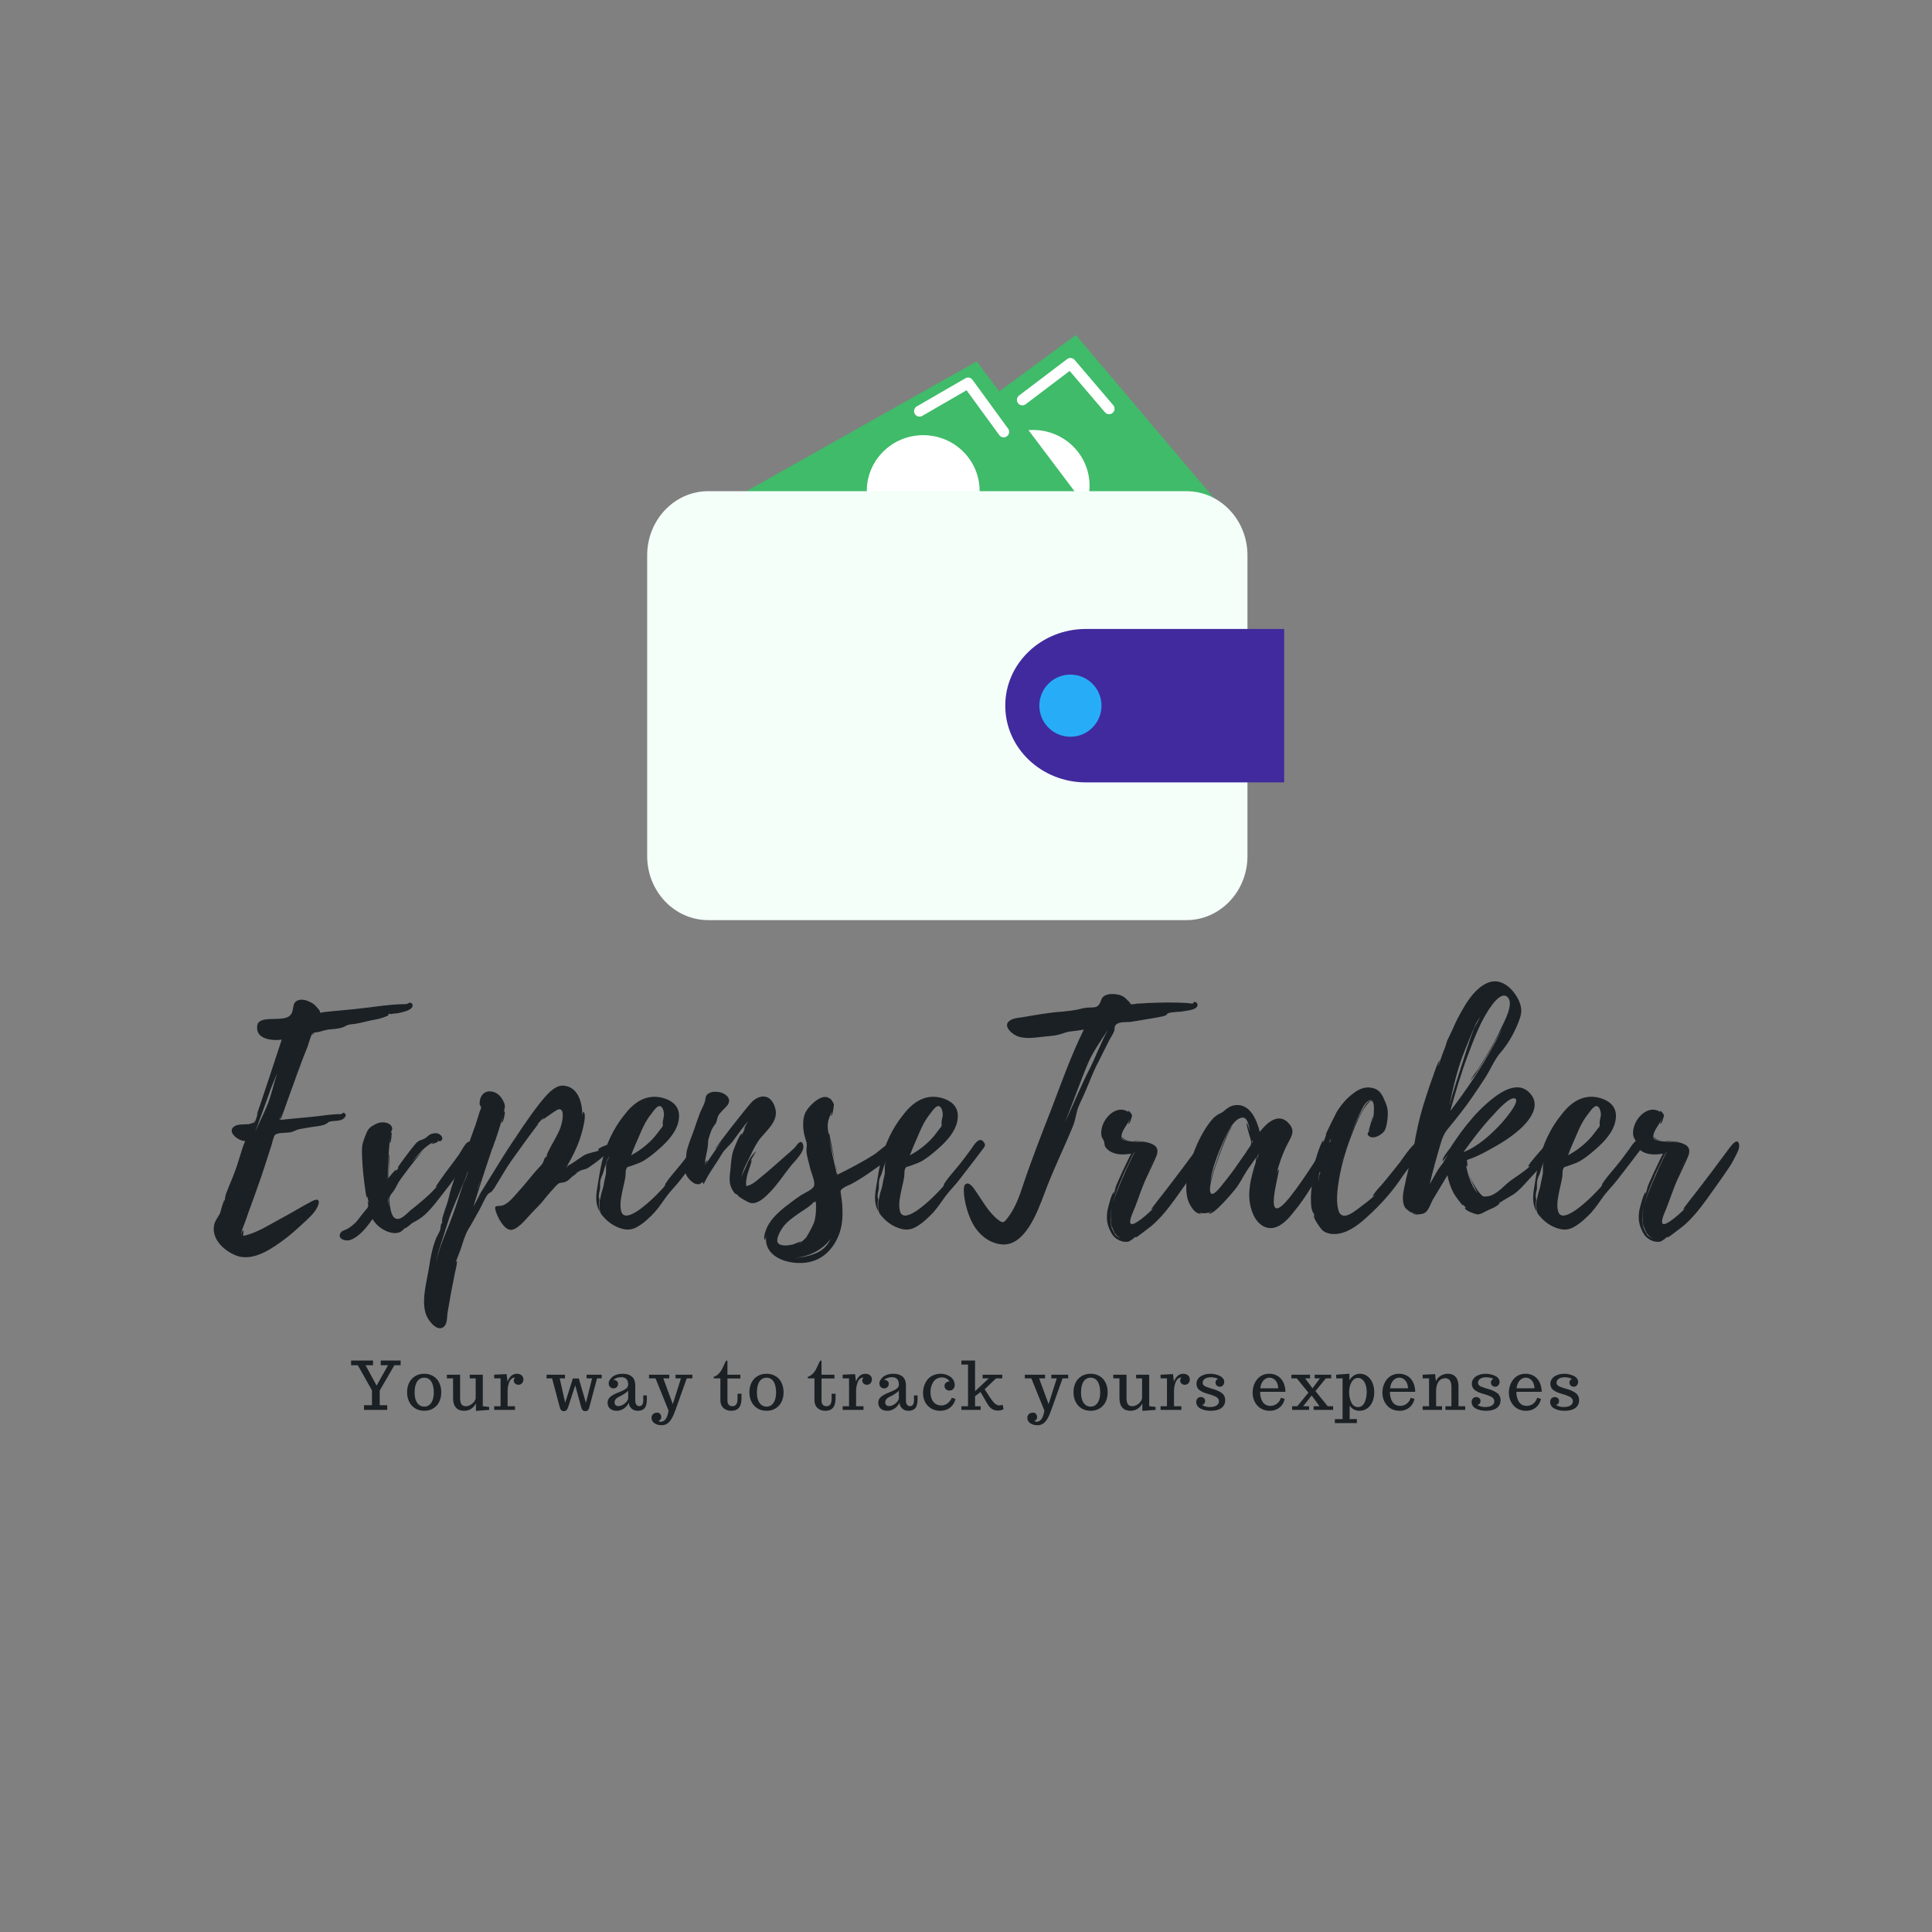 <svg xmlns="http://www.w3.org/2000/svg" xmlns:xlink="http://www.w3.org/1999/xlink" width="1080" zoomAndPan="magnify" viewBox="0 0 810 810" height="1080" preserveAspectRatio="xMidYMid meet" version="1.0"><rect x="0" y="0" width="810" height="810" fill="#808080" stroke="none"/><defs><g/><clipPath id="452a1bc937"><path d="M 356 140.438 L 511 140.438 L 511 211 L 356 211 Z M 356 140.438 " clip-rule="nonzero"/></clipPath><clipPath id="1acb182e71"><path d="M 271.395 205 L 524 205 L 524 385.688 L 271.395 385.688 Z M 271.395 205 " clip-rule="nonzero"/></clipPath><clipPath id="935a441869"><path d="M 421 263 L 538.395 263 L 538.395 329 L 421 329 Z M 421 263 " clip-rule="nonzero"/></clipPath></defs><g clip-path="url(#452a1bc937)"><path fill="#3fbb69" d="M 356.094 210.316 L 451.062 140.457 L 510.203 210.316 Z M 356.094 210.316 " fill-opacity="1" fill-rule="nonzero"/></g><path stroke-linecap="round" transform="matrix(0.153, 0, 0, -0.153, 79.006, 589.024)" fill="none" stroke-linejoin="round" d="M 2285.205 2754.101 L 2416.893 2853.911 L 2522.793 2729.792 " stroke="#ffffff" stroke-width="30" stroke-opacity="1" stroke-miterlimit="10"/><path fill="#ffffff" d="M 454.953 212.754 C 456.152 209.961 456.809 206.898 456.809 203.66 C 456.809 190.738 446.219 180.27 433.156 180.27 C 420.078 180.27 409.488 190.738 409.488 203.66 C 409.488 206.898 410.145 209.961 411.34 212.754 L 454.953 212.754 " fill-opacity="1" fill-rule="nonzero"/><path fill="#3fbb69" d="M 301.305 212.492 L 409.488 151.523 L 455.414 212.492 Z M 301.305 212.492 " fill-opacity="1" fill-rule="nonzero"/><path fill="#ffffff" d="M 408.875 214.93 C 410.055 212.141 410.715 209.059 410.715 205.84 C 410.715 192.914 400.121 182.445 387.059 182.445 C 373.996 182.445 363.406 192.914 363.406 205.84 C 363.406 209.059 364.062 212.141 365.262 214.93 L 408.875 214.93 " fill-opacity="1" fill-rule="nonzero"/><path stroke-linecap="round" transform="matrix(0.153, 0, 0, -0.153, 79.006, 589.024)" fill="none" stroke-linejoin="round" d="M 2003.305 2723.192 L 2136.394 2800.197 L 2233.912 2666.394 " stroke="#ffffff" stroke-width="30" stroke-opacity="1" stroke-miterlimit="10"/><g clip-path="url(#1acb182e71)"><path fill="#f4fffa" d="M 523.004 358.906 C 523.004 373.746 511.539 385.766 497.402 385.766 L 296.934 385.766 C 282.801 385.766 271.332 373.746 271.332 358.906 L 271.332 232.805 C 271.332 217.965 282.801 205.93 296.934 205.93 L 497.402 205.93 C 511.539 205.93 523.004 217.965 523.004 232.805 L 523.004 358.906 " fill-opacity="1" fill-rule="nonzero"/></g><g clip-path="url(#935a441869)"><path fill="#412a9d" d="M 538.504 263.695 L 455.262 263.695 C 436.59 263.695 421.461 278.09 421.461 295.855 C 421.461 313.621 436.59 328.02 455.262 328.02 L 538.504 328.02 L 538.504 263.695 " fill-opacity="1" fill-rule="nonzero"/></g><path fill="#27adf8" d="M 461.809 295.855 C 461.809 303.047 455.98 308.887 448.777 308.887 C 441.586 308.887 435.746 303.047 435.746 295.855 C 435.746 288.664 441.586 282.824 448.777 282.824 C 455.98 282.824 461.809 288.664 461.809 295.855 " fill-opacity="1" fill-rule="nonzero"/><g fill="#1b2024" fill-opacity="1"><g transform="translate(89.625, 508.796)"><g><path d="M 83.352 -87.426 C 83.234 -88.383 82.516 -88.383 81.914 -88.383 C 81.797 -88.383 81.316 -87.902 80.957 -87.902 C 80.48 -87.785 79.641 -87.785 79.043 -87.785 C 73.773 -87.664 68.504 -86.824 63.352 -86.227 C 57.844 -85.508 52.336 -85.148 46.824 -84.551 L 44.551 -84.191 C 44.551 -84.672 44.43 -85.031 44.191 -85.391 C 43.352 -86.227 42.875 -87.066 41.914 -87.785 C 40.238 -88.98 37.484 -90.18 35.449 -89.461 C 32.574 -88.504 33.891 -85.629 32.336 -83.473 C 30.418 -80.598 23.594 -82.273 20.359 -81.078 C 18.922 -80.598 18.324 -79.879 18.203 -78.562 C 17.484 -73.055 24.672 -72.336 28.504 -72.934 C 27.664 -70.301 18.082 -41.316 17.965 -41.316 C 18.203 -41.676 18.441 -42.035 18.562 -42.395 C 18.203 -41.199 17.363 -37.965 16.766 -37.844 C 16.887 -37.965 17.125 -38.922 17.125 -38.922 C 16.887 -39.043 16.766 -38.082 16.648 -38.082 C 16.047 -37.965 15.328 -37.605 14.609 -37.484 C 13.055 -37.363 11.02 -37.484 9.461 -37.004 C 9.461 -36.887 9.34 -36.887 9.223 -36.887 C 4.789 -34.852 9.941 -30.418 13.172 -30.418 C 11.379 -26.227 10.539 -21.918 8.863 -17.723 C 8.145 -15.57 7.188 -13.531 6.348 -11.379 L 5.031 -8.023 C 5.031 -7.785 4.551 -5.988 4.672 -5.867 L 4.07 -4.07 C 4.191 -4.43 4.551 -5.629 4.551 -5.629 C 3.953 -5.508 2.875 -0.719 2.633 -0.121 C 1.559 1.797 0.238 3.352 0 5.629 C -0.48 11.137 4.43 15.57 9.102 17.484 C 16.648 20.598 25.031 14.25 30.777 9.941 C 33.652 7.664 36.168 5.27 38.801 2.875 C 40.598 1.199 42.875 -1.078 43.711 -3.352 C 44.672 -5.867 43.473 -6.348 41.316 -5.27 C 36.766 -2.875 32.336 -0.121 27.785 2.277 C 23.113 4.789 17.605 8.383 12.336 9.34 C 12.215 8.863 12.695 7.426 12.336 7.066 C 11.977 6.707 11.496 9.34 11.496 8.98 C 11.617 6.828 12.695 4.91 13.414 2.754 C 14.492 -0.359 15.57 -3.473 16.766 -6.586 C 18.801 -12.336 20.84 -17.965 22.633 -23.832 L 24.07 -28.262 C 24.43 -29.223 25.031 -32.453 25.75 -33.055 C 27.066 -34.012 30.059 -33.773 31.617 -34.012 C 33.652 -34.25 34.492 -35.211 36.168 -35.449 C 38.441 -35.809 40.598 -36.289 42.875 -36.527 C 44.07 -36.766 45.988 -36.887 47.066 -37.605 C 48.145 -38.082 47.664 -38.324 48.621 -38.562 C 50.418 -39.043 52.934 -38.562 54.492 -39.879 C 55.449 -40.719 55.809 -41.797 54.371 -42.273 C 54.133 -42.395 53.773 -41.797 53.414 -41.676 L 51.855 -41.676 C 49.102 -41.559 46.469 -41.199 43.711 -40.84 C 38.562 -40.238 33.293 -39.879 28.023 -39.281 C 28.742 -41.316 35.328 -59.879 37.844 -65.988 C 36.766 -63.473 34.852 -58.562 33.414 -54.609 C 34.492 -57.723 35.688 -60.719 36.887 -63.832 L 39.402 -70.18 C 39.641 -70.898 40.957 -75.688 41.676 -75.809 C 41.438 -75.449 41.438 -75.211 41.438 -74.852 C 41.676 -75.09 41.914 -75.449 41.914 -75.809 L 44.07 -76.168 C 45.27 -76.527 46.586 -76.887 47.785 -77.125 C 49.941 -77.363 52.215 -77.363 54.371 -78.203 C 55.211 -78.441 54.969 -78.684 56.168 -79.043 C 57.125 -79.402 58.203 -79.402 59.16 -79.52 C 61.555 -79.879 63.953 -80.598 66.348 -81.078 C 68.621 -81.438 71.02 -82.035 73.055 -82.992 C 73.172 -83.113 73.293 -83.352 73.172 -83.594 C 73.652 -83.832 74.012 -83.832 74.371 -83.594 C 75.328 -83.953 76.406 -83.832 77.484 -84.07 C 78.801 -84.43 83.594 -85.148 83.352 -87.426 Z M 22.156 -44.789 C 20.598 -41.078 18.922 -37.844 17.363 -34.25 L 22.992 -49.699 C 23.953 -52.812 25.391 -55.809 26.586 -58.922 C 25.148 -54.492 24.07 -49.223 22.156 -44.789 Z M 28.023 -40.238 C 28.145 -39.641 27.902 -39.281 27.543 -39.281 L 29.102 -43.113 Z M 38.562 -67.543 C 38.562 -67.426 38.441 -67.184 38.441 -67.184 C 38.441 -67.305 38.562 -67.426 38.562 -67.543 Z M 38.562 -67.543 C 38.684 -67.664 38.684 -67.785 38.801 -67.785 C 38.684 -67.785 38.684 -67.664 38.562 -67.543 Z M 38.203 -66.824 L 37.844 -65.988 Z M 38.203 -66.824 "/></g></g></g><g fill="#1b2024" fill-opacity="1"><g transform="translate(145.311, 508.796)"><g><path d="M 53.055 -28.504 C 52.934 -29.461 51.977 -30.418 51.02 -30.059 C 49.82 -29.699 47.785 -25.75 47.066 -24.672 C 45.27 -22.156 43.352 -19.641 41.438 -17.125 C 40.957 -16.527 37.246 -11.137 37.246 -11.137 C 37.605 -11.258 37.844 -11.496 38.082 -11.617 C 35.09 -8.023 30.418 -4.191 26.586 -1.199 C 25.391 -0.121 22.516 3.113 20.48 2.035 C 18.562 1.199 18.203 -3.113 17.965 -4.91 C 17.723 -7.188 18.324 -7.664 19.641 -9.34 C 20.48 -10.539 21.078 -11.855 21.797 -13.172 C 22.395 -14.25 29.582 -23.832 32.336 -26.707 C 30.66 -25.148 27.664 -21.918 27.184 -21.438 C 29.82 -24.551 32.812 -28.383 36.648 -30.059 C 36.648 -30.059 35.57 -29.34 35.57 -29.223 C 35.688 -29.102 38.441 -29.82 38.324 -30.301 C 38.082 -30.418 37.965 -30.418 37.844 -30.418 C 38.562 -30.66 39.043 -29.941 39.762 -30.66 C 40.957 -31.977 39.043 -33.531 37.844 -33.652 C 37.484 -33.773 37.125 -33.652 36.766 -33.652 C 34.73 -33.531 33.891 -32.094 32.574 -31.379 C 31.137 -30.66 30.418 -30.898 28.98 -29.34 C 28.023 -28.383 21.199 -19.402 21.438 -19.16 C 21.676 -19.16 21.797 -19.281 21.918 -19.402 L 20.719 -17.723 C 20.598 -17.965 21.078 -18.203 20.84 -18.324 C 20.359 -18.562 17.723 -15.09 17.605 -14.969 C 17.605 -15.809 17.965 -24.789 17.965 -24.789 C 17.246 -24.789 17.844 -15.328 17.246 -14.371 C 17.246 -20.121 17.605 -25.867 18.203 -31.617 C 18.203 -31.617 18.082 -29.582 18.203 -29.582 C 18.684 -29.582 19.043 -34.133 18.801 -34.133 C 18.562 -34.012 18.441 -33.773 18.441 -33.652 C 18.562 -34.609 19.402 -34.969 19.043 -36.168 C 18.562 -37.484 17.125 -38.082 15.93 -38.203 C 14.25 -38.441 12.574 -37.844 11.258 -37.004 C 8.98 -35.809 8.621 -34.492 7.785 -32.453 C 7.188 -30.777 6.586 -29.582 6.469 -27.426 C 6.348 -25.031 6.586 -22.516 6.707 -20 C 6.707 -18.922 8.023 -6.586 8.504 -6.707 C 8.621 -6.945 8.621 -7.188 8.621 -7.426 L 9.34 -4.43 C 9.102 -4.43 9.102 -5.148 8.863 -5.148 C 8.742 -5.031 9.102 -3.473 9.102 -3.234 C 8.863 -2.277 8.262 -1.797 7.543 -0.957 C 6.227 0.598 5.148 2.277 3.832 3.711 C 2.633 4.789 1.438 5.867 0 6.586 C -0.719 6.945 -1.918 7.188 -2.395 7.902 C -4.312 10.539 -0.359 11.855 1.676 11.02 C 5.508 9.582 8.621 5.508 10.898 2.277 C 12.453 5.27 16.406 7.902 19.641 8.145 C 20.121 8.145 20.359 8.262 20.719 8.145 C 21.438 8.145 22.035 7.902 22.633 7.664 C 22.754 7.543 24.789 6.109 24.07 6.227 L 24.672 5.988 L 24.43 6.227 C 24.672 6.348 27.305 4.191 27.543 3.953 C 29.461 2.992 31.137 1.918 32.812 0.48 C 36.047 -2.516 38.684 -6.227 41.316 -9.582 C 44.07 -13.055 46.469 -16.289 48.621 -20 C 50.059 -22.395 53.172 -25.27 53.055 -28.504 Z M 17.484 -6.707 L 17.484 -5.867 C 17.605 -4.789 17.723 -3.711 17.965 -2.633 C 17.605 -3.953 17.008 -6.227 17.484 -6.707 Z M 17.484 -6.707 "/></g></g></g><g fill="#1b2024" fill-opacity="1"><g transform="translate(189.619, 508.796)"><g><path d="M 67.785 -29.699 C 67.066 -29.582 60.84 -27.664 61.199 -26.707 C 61.199 -26.586 61.438 -26.469 61.555 -26.469 C 59.52 -25.629 56.887 -25.508 54.852 -24.191 C 52.574 -22.633 50.418 -21.078 48.023 -19.762 C 50.18 -23.473 52.215 -27.426 53.531 -31.379 C 54.012 -32.812 56.766 -41.676 54.969 -42.633 C 54.73 -42.754 54.609 -41.676 54.492 -41.078 C 54.609 -45.867 53.055 -53.172 46.586 -53.652 C 42.633 -53.891 38.922 -48.98 36.766 -46.348 C 31.855 -40.121 27.543 -33.414 23.234 -26.945 C 22.035 -25.148 10.059 -5.75 10.059 -5.75 C 10.059 -5.75 10.898 -6.945 11.977 -8.504 C 10.898 -6.707 9.82 -4.789 8.863 -2.875 C 9.34 -4.672 13.891 -18.922 16.766 -27.305 C 17.008 -27.664 17.125 -28.145 17.246 -28.504 L 17.965 -30.539 L 17.965 -30.418 C 19.043 -33.652 20.121 -36.887 21.078 -40.238 C 21.078 -39.879 20.598 -38.082 20.719 -38.082 C 21.438 -37.965 22.395 -42.992 21.918 -42.992 L 21.559 -42.395 C 21.918 -44.191 22.516 -45.031 21.438 -47.066 C 20.598 -48.863 19.16 -50.539 17.125 -51.02 C 13.172 -52.094 11.258 -48.863 11.496 -45.75 C 11.496 -45.27 12.098 -45.031 12.098 -44.551 C 12.098 -43.953 11.496 -42.875 11.379 -42.395 C 10.539 -39.879 9.941 -37.484 8.98 -35.09 C 8.504 -33.773 4.07 -21.316 4.07 -21.316 C 4.312 -21.438 4.43 -21.676 4.551 -21.918 C 4.191 -20.84 3.832 -19.762 3.352 -18.684 C 3.234 -18.801 3.711 -19.641 3.473 -19.641 C 2.277 -19.879 -0.719 -9.82 -0.957 -8.863 C -1.438 -6.586 -2.035 -4.43 -2.875 -2.156 C -3.234 -0.957 -3.711 0.238 -4.07 1.559 C -4.07 1.676 -4.672 4.551 -4.07 3.473 C -4.191 3.832 -4.312 4.07 -4.312 4.312 C -4.312 4.191 -4.43 4.07 -4.43 3.953 C -4.789 4.07 -5.031 6.586 -5.031 6.707 C -5.508 8.023 -6.109 8.98 -6.707 10.18 C -8.262 14.012 -9.102 18.203 -9.699 22.273 C -10.66 28.504 -13.531 37.844 -10.418 43.594 C -9.34 45.629 -5.988 49.82 -3.352 47.305 C -2.156 46.109 -2.156 43.352 -2.035 41.914 C -1.316 37.965 -0.719 33.891 0.121 29.941 L 1.199 24.43 C 1.316 24.191 2.277 19.762 1.918 19.879 C 1.676 20.121 1.438 20.48 1.316 20.84 C 1.918 18.922 2.754 17.125 3.473 15.09 C 4.43 12.215 5.148 9.461 6.586 6.828 C 8.262 4.191 9.699 1.316 11.258 -1.316 C 12.453 -3.473 13.531 -6.227 14.852 -8.023 C 15.211 -8.504 15.93 -8.742 16.527 -9.223 C 17.723 -10.539 18.562 -12.336 19.52 -13.773 C 21.316 -16.648 22.875 -19.52 24.789 -22.156 C 25.629 -23.352 35.211 -36.766 36.168 -37.605 C 35.93 -37.484 35.688 -37.363 35.449 -37.125 C 36.406 -38.324 37.484 -39.402 38.441 -40.359 C 38.562 -40.238 37.723 -39.52 37.844 -39.402 C 38.082 -39.281 43.594 -43.594 44.551 -43.711 C 47.184 -44.191 46.227 -39.16 45.867 -37.844 C 45.27 -35.09 43.711 -32.453 42.395 -30.059 C 41.676 -28.742 40.957 -27.543 40.359 -26.227 C 40.238 -26.109 39.281 -23.832 39.641 -24.07 L 38.922 -22.992 C 39.16 -23.352 39.281 -23.832 39.281 -23.832 C 38.801 -23.832 38.203 -21.797 38.082 -21.438 C 37.363 -20.238 36.406 -19.281 35.449 -18.324 C 32.934 -15.449 30.66 -12.453 28.145 -9.699 C 26.227 -7.664 23.711 -4.07 20.84 -3.352 C 18.801 -2.875 17.246 -3.953 18.324 -0.719 C 19.043 1.559 21.676 6.828 24.551 6.828 C 27.184 6.828 30.418 2.875 31.977 1.199 C 33.773 -0.84 35.809 -2.754 37.723 -4.91 C 38.203 -5.629 43.711 -12.215 44.551 -12.574 L 44.43 -12.574 C 45.629 -13.172 46.824 -12.695 48.504 -13.891 C 49.461 -14.609 49.941 -15.328 51.02 -16.047 C 51.855 -16.527 52.215 -17.125 52.574 -17.484 C 52.574 -17.484 52.574 -17.363 52.695 -17.363 C 53.891 -18.562 55.57 -18.203 57.125 -19.281 C 59.043 -20.598 61.438 -22.273 63.113 -23.832 C 65.27 -25.75 68.262 -26.828 69.223 -30.059 C 68.742 -29.941 68.145 -29.941 67.785 -29.699 Z M 6.469 -17.484 L 6.469 -17.363 C 6.348 -15.809 5.27 -14.012 4.672 -12.574 C 3.832 -10.301 3.113 -8.023 2.395 -5.75 C 0.84 -0.957 -0.957 3.832 -2.875 8.383 C -4.43 12.215 -5.867 16.406 -6.945 20.598 C -5.629 14.73 -3.473 8.98 -1.797 3.473 C -0.238 -1.559 2.156 -6.469 4.07 -11.379 C 4.312 -11.977 6.586 -16.766 6.348 -17.723 C 6.469 -17.605 6.469 -17.484 6.469 -17.484 Z M 11.738 -13.891 C 11.379 -12.453 11.02 -11.137 10.539 -9.941 C 10.898 -11.137 11.258 -12.574 11.738 -13.891 Z M 28.145 -33.531 L 25.867 -30.18 C 26.586 -31.258 27.305 -32.453 28.145 -33.531 Z M 47.664 -19.043 C 47.785 -19.402 48.383 -19.52 48.742 -19.762 Z M 19.043 -33.055 C 18.922 -32.934 18.801 -32.574 18.684 -32.094 Z M 18.203 -31.02 L 18.684 -32.094 Z M 24.43 -28.023 L 24.43 -28.145 C 24.551 -28.262 24.551 -28.262 24.551 -28.383 C 24.672 -28.504 24.551 -28.262 24.43 -28.023 Z M 18.203 -31.02 C 18.203 -30.777 18.082 -30.66 17.965 -30.539 Z M -7.188 21.676 C -7.188 21.559 -7.188 21.559 -7.066 21.438 C -7.066 21.559 -7.066 21.559 -7.188 21.676 Z M 12.453 -15.328 C 12.453 -15.211 12.336 -15.211 12.336 -15.211 Z M 12.453 -15.328 "/></g></g></g><g fill="#1b2024" fill-opacity="1"><g transform="translate(249.975, 508.796)"><g><path d="M 45.867 -29.582 C 45.867 -29.461 45.867 -29.461 45.75 -29.582 L 45.75 -29.699 C 43.832 -32.934 41.316 -28.504 40.238 -26.945 C 38.203 -24.191 36.289 -21.559 34.133 -19.043 C 32.336 -16.887 30.418 -14.73 28.98 -12.453 C 28.98 -12.215 28.742 -11.617 28.742 -11.617 C 28.262 -10.898 27.543 -10.301 26.945 -9.582 C 25.867 -8.504 24.789 -7.305 23.594 -6.227 C 21.797 -4.551 11.738 4.91 10.418 -1.199 C 9.699 -4.191 10.66 -7.902 11.258 -10.777 C 11.617 -12.336 11.977 -13.773 12.215 -15.328 C 12.453 -16.527 12.098 -17.723 12.695 -18.922 C 13.055 -19.641 13.172 -19.52 14.012 -19.762 L 16.047 -20.48 C 17.363 -20.957 18.684 -21.438 19.879 -22.156 C 21.676 -23.234 23.352 -24.551 24.91 -25.867 C 28.621 -28.98 32.574 -32.695 34.133 -37.363 C 34.969 -40 35.09 -42.875 33.414 -45.148 C 31.855 -47.184 29.223 -48.262 26.828 -48.742 C 20.359 -49.941 15.449 -46.227 11.738 -41.316 C 7.188 -35.688 3.953 -28.742 2.395 -21.676 C 1.559 -18.203 1.078 -14.73 0.48 -11.137 C -0.121 -7.543 -0.48 -4.191 1.438 -0.84 C 1.316 -2.035 1.078 -3.113 1.078 -4.191 C 1.078 -4.789 1.316 -5.391 1.316 -5.867 C 1.316 -6.109 1.078 -6.828 1.078 -7.188 C 1.078 -8.262 1.316 -9.102 1.559 -10.18 C 1.676 -11.258 1.559 -12.336 1.676 -13.414 C 1.797 -14.609 2.277 -15.57 2.754 -16.648 C 3.113 -17.605 3.234 -18.441 3.594 -19.402 C 3.953 -20.238 4.191 -21.199 4.551 -22.156 C 4.672 -22.754 5.27 -23.473 5.629 -24.191 C 5.27 -23.113 4.551 -22.156 4.312 -21.199 C 3.953 -19.762 4.191 -18.203 4.07 -16.766 C 3.832 -15.211 3.352 -13.652 3.113 -11.977 C 2.875 -10.418 2.156 -8.98 1.918 -7.426 C 1.676 -5.988 1.199 -4.91 1.316 -3.473 C 1.316 -2.633 1.438 -1.797 1.559 -1.078 C 1.676 -0.121 2.277 0.48 2.875 1.199 C 4.91 3.594 7.664 5.508 10.777 6.348 C 12.934 6.945 14.852 6.828 16.887 5.75 C 19.762 4.191 22.273 1.797 24.43 -0.48 C 26.469 -2.754 28.023 -5.27 29.82 -7.664 C 31.496 -9.82 33.531 -11.855 35.211 -14.012 L 41.676 -22.395 L 45.391 -27.305 C 45.988 -28.023 46.348 -28.621 45.867 -29.582 Z M 16.168 -28.262 C 16.289 -28.504 16.289 -28.621 16.289 -28.621 C 18.082 -32.453 19.402 -36.527 21.918 -40.238 L 24.07 -43.113 C 24.551 -43.711 25.391 -44.789 26.227 -45.031 C 28.023 -45.391 28.504 -42.273 28.383 -41.078 L 27.902 -38.562 C 27.785 -37.844 28.023 -37.363 27.902 -36.766 C 27.664 -36.047 27.066 -35.688 26.707 -35.09 L 24.672 -32.453 C 21.918 -29.223 18.441 -26.469 14.609 -24.43 C 15.211 -25.75 15.57 -27.066 16.168 -28.262 Z M 16.168 -28.262 "/></g></g></g><g fill="#1b2024" fill-opacity="1"><g transform="translate(287.219, 508.796)"><g><path d="M 49.582 -28.504 C 48.98 -31.379 47.305 -29.461 46.586 -28.383 C 44.91 -26.348 42.273 -24.43 40.238 -22.516 C 37.484 -20.121 34.73 -17.605 31.855 -15.328 C 30.418 -14.133 28.621 -12.453 26.828 -11.855 C 26.586 -11.738 25.75 -11.617 25.75 -11.496 L 25.629 -11.617 C 25.629 -11.617 25.508 -13.531 25.629 -13.652 C 25.75 -15.211 26.227 -16.766 26.707 -18.203 C 26.828 -18.441 28.145 -22.516 27.902 -22.516 L 27.305 -21.797 C 28.023 -23.234 28.98 -24.672 29.82 -26.227 C 27.902 -24.43 26.586 -22.395 25.629 -19.879 C 25.148 -18.684 23.832 -16.527 23.594 -14.73 C 23.832 -17.363 25.629 -20.84 26.469 -22.395 C 27.664 -24.91 28.98 -27.785 30.539 -30.18 C 33.414 -34.492 39.641 -38.441 37.723 -44.43 C 36.047 -50.059 31.617 -50.18 28.145 -46.945 C 26.469 -45.391 12.215 -27.184 12.574 -26.945 C 12.574 -26.945 13.773 -28.383 15.328 -30.418 L 8.262 -20.121 C 8.145 -20.121 9.461 -22.156 9.34 -22.273 C 9.223 -22.395 8.383 -21.559 8.262 -21.078 C 8.504 -23.594 9.34 -26.109 9.582 -28.621 C 9.699 -29.582 9.582 -30.301 9.82 -31.258 C 10.301 -32.812 10.777 -34.492 11.496 -35.809 C 11.977 -36.766 12.934 -37.605 13.172 -38.562 C 13.652 -40.121 13.531 -40.719 14.609 -42.035 C 15.57 -43.234 17.008 -44.43 17.844 -45.508 C 19.879 -48.504 16.406 -50.539 14.492 -50.898 C 12.934 -51.137 11.379 -51.258 9.941 -50.418 C 8.383 -49.461 8.742 -48.621 8.383 -47.305 C 8.023 -45.629 6.828 -43.711 6.227 -42.156 C 5.27 -39.641 4.43 -37.125 3.594 -34.609 C 2.633 -32.094 1.676 -29.699 0.957 -27.184 C 0.359 -25.148 0.48 -23.234 0.238 -21.316 C 0 -19.16 -0.359 -17.723 0.719 -15.809 C 1.918 -13.773 5.148 -10.66 7.305 -13.293 L 7.785 -12.336 C 9.82 -16.766 12.934 -20.719 15.449 -25.031 C 16.527 -26.945 18.441 -28.262 20 -30.301 C 22.156 -33.172 24.07 -36.047 26.469 -38.801 C 26.109 -38.203 24.551 -35.449 24.672 -35.328 C 24.91 -35.449 25.031 -35.688 25.27 -35.93 L 23.594 -32.574 C 23.473 -32.695 24.07 -33.531 23.832 -33.531 C 22.992 -33.773 20.48 -27.066 20.238 -26.469 C 19.402 -23.832 19.281 -21.438 19.043 -18.684 C 18.922 -17.363 18.684 -16.047 18.684 -14.73 C 18.684 -13.414 18.801 -12.098 19.402 -10.777 C 19.762 -10.059 20.238 -9.102 20.84 -8.504 C 20.957 -8.504 22.273 -7.305 21.676 -8.262 L 22.395 -7.543 L 22.035 -7.785 C 21.918 -7.188 26.348 -4.789 27.066 -4.551 C 30.418 -3.473 34.012 -7.305 36.168 -9.582 C 39.043 -12.695 41.438 -16.289 44.07 -19.641 C 45.508 -21.559 50.059 -25.629 49.582 -28.504 Z M 49.582 -28.504 "/></g></g></g><g fill="#1b2024" fill-opacity="1"><g transform="translate(328.055, 508.796)"><g><path d="M 47.543 -28.145 C 47.184 -29.82 46.227 -30.059 45.031 -29.582 C 42.754 -28.504 40.48 -26.109 38.324 -24.672 C 33.414 -21.559 28.504 -19.043 23.234 -16.406 C 23.234 -16.527 23.113 -16.766 22.992 -17.125 C 23.113 -16.527 22.992 -16.289 22.875 -16.168 C 21.676 -21.316 20.48 -26.469 19.52 -31.738 C 20 -29.461 21.078 -25.629 21.918 -22.395 C 20.84 -27.426 19.52 -33.652 19.641 -33.652 C 19.402 -33.531 19.402 -33.293 19.402 -33.055 C 19.16 -34.492 18.801 -36.289 19.043 -37.844 C 19.16 -39.641 20.121 -41.199 20.719 -42.875 C 20.598 -42.035 20.359 -40.957 20.359 -40.957 C 21.078 -40.84 21.559 -45.27 21.559 -45.75 C 21.438 -46.469 19.879 -48.742 19.879 -48.145 C 16.648 -51.137 10.301 -44.551 9.34 -41.676 C 8.621 -39.762 8.621 -37.723 8.742 -35.688 C 8.863 -33.652 9.461 -31.855 10.059 -29.941 C 10.418 -28.504 9.941 -27.543 10.059 -25.988 C 10.301 -23.594 11.137 -21.199 11.617 -18.922 C 12.098 -17.125 13.652 -13.531 13.293 -11.855 C 13.055 -10.18 9.461 -8.742 7.902 -7.785 C 5.867 -6.469 3.832 -4.91 1.797 -3.352 C -1.797 -0.598 -5.629 2.875 -7.066 7.305 C -7.305 7.902 -8.145 10.539 -7.305 11.02 C -7.188 11.137 -6.828 9.102 -6.707 8.863 C -8.262 16.766 -0.48 20.598 6.828 20.719 C 15.09 20.957 20.84 16.168 23.711 8.742 C 24.91 5.508 25.27 2.156 25.148 -1.199 C 25.148 -3.473 24.91 -5.629 24.551 -7.785 C 24.312 -9.699 24.07 -9.582 25.391 -10.66 C 26.348 -11.379 27.785 -11.855 28.742 -12.336 C 32.574 -14.371 36.047 -16.766 39.52 -19.281 C 42.035 -21.078 48.023 -24.191 47.543 -28.023 Z M -0.84 13.055 C -3.953 12.098 -0.84 7.188 0.238 5.629 C 2.035 3.234 4.672 1.438 7.066 -0.238 L 10.66 -2.633 C 11.02 -2.875 13.293 -4.672 12.574 -4.43 L 14.012 -5.27 L 13.172 -4.551 C 13.414 -4.672 13.773 -4.789 14.012 -5.031 C 14.133 -2.156 14.133 0.719 13.293 3.594 C 13.172 4.07 10.898 8.863 9.941 9.82 L 10.539 9.34 C 9.461 10.66 8.262 11.738 6.828 12.574 C 6.828 12.453 7.902 11.738 7.785 11.617 L 4.43 12.934 C 2.754 13.293 0.84 13.652 -0.84 13.055 Z M 14.25 16.527 C 11.137 17.844 8.145 18.441 4.91 18.562 C 10.777 18.203 16.887 15.328 20.359 10.418 C 19.043 13.055 17.363 15.09 14.25 16.527 Z M 22.992 -17.484 C 22.875 -18.324 22.633 -19.52 22.273 -20.84 C 22.516 -19.52 22.754 -18.203 22.992 -17.484 Z M 24.551 -5.031 C 24.43 -5.148 24.43 -5.391 24.43 -5.629 C 24.43 -5.391 24.551 -5.148 24.551 -5.031 Z M 24.551 -5.031 "/></g></g></g><g fill="#1b2024" fill-opacity="1"><g transform="translate(366.855, 508.796)"><g><path d="M 45.867 -29.582 C 45.867 -29.461 45.867 -29.461 45.75 -29.582 L 45.75 -29.699 C 43.832 -32.934 41.316 -28.504 40.238 -26.945 C 38.203 -24.191 36.289 -21.559 34.133 -19.043 C 32.336 -16.887 30.418 -14.73 28.98 -12.453 C 28.98 -12.215 28.742 -11.617 28.742 -11.617 C 28.262 -10.898 27.543 -10.301 26.945 -9.582 C 25.867 -8.504 24.789 -7.305 23.594 -6.227 C 21.797 -4.551 11.738 4.91 10.418 -1.199 C 9.699 -4.191 10.66 -7.902 11.258 -10.777 C 11.617 -12.336 11.977 -13.773 12.215 -15.328 C 12.453 -16.527 12.098 -17.723 12.695 -18.922 C 13.055 -19.641 13.172 -19.52 14.012 -19.762 L 16.047 -20.48 C 17.363 -20.957 18.684 -21.438 19.879 -22.156 C 21.676 -23.234 23.352 -24.551 24.91 -25.867 C 28.621 -28.98 32.574 -32.695 34.133 -37.363 C 34.969 -40 35.09 -42.875 33.414 -45.148 C 31.855 -47.184 29.223 -48.262 26.828 -48.742 C 20.359 -49.941 15.449 -46.227 11.738 -41.316 C 7.188 -35.688 3.953 -28.742 2.395 -21.676 C 1.559 -18.203 1.078 -14.73 0.48 -11.137 C -0.121 -7.543 -0.48 -4.191 1.438 -0.84 C 1.316 -2.035 1.078 -3.113 1.078 -4.191 C 1.078 -4.789 1.316 -5.391 1.316 -5.867 C 1.316 -6.109 1.078 -6.828 1.078 -7.188 C 1.078 -8.262 1.316 -9.102 1.559 -10.18 C 1.676 -11.258 1.559 -12.336 1.676 -13.414 C 1.797 -14.609 2.277 -15.57 2.754 -16.648 C 3.113 -17.605 3.234 -18.441 3.594 -19.402 C 3.953 -20.238 4.191 -21.199 4.551 -22.156 C 4.672 -22.754 5.27 -23.473 5.629 -24.191 C 5.27 -23.113 4.551 -22.156 4.312 -21.199 C 3.953 -19.762 4.191 -18.203 4.07 -16.766 C 3.832 -15.211 3.352 -13.652 3.113 -11.977 C 2.875 -10.418 2.156 -8.98 1.918 -7.426 C 1.676 -5.988 1.199 -4.91 1.316 -3.473 C 1.316 -2.633 1.438 -1.797 1.559 -1.078 C 1.676 -0.121 2.277 0.48 2.875 1.199 C 4.91 3.594 7.664 5.508 10.777 6.348 C 12.934 6.945 14.852 6.828 16.887 5.75 C 19.762 4.191 22.273 1.797 24.43 -0.48 C 26.469 -2.754 28.023 -5.27 29.82 -7.664 C 31.496 -9.82 33.531 -11.855 35.211 -14.012 L 41.676 -22.395 L 45.391 -27.305 C 45.988 -28.023 46.348 -28.621 45.867 -29.582 Z M 16.168 -28.262 C 16.289 -28.504 16.289 -28.621 16.289 -28.621 C 18.082 -32.453 19.402 -36.527 21.918 -40.238 L 24.07 -43.113 C 24.551 -43.711 25.391 -44.789 26.227 -45.031 C 28.023 -45.391 28.504 -42.273 28.383 -41.078 L 27.902 -38.562 C 27.785 -37.844 28.023 -37.363 27.902 -36.766 C 27.664 -36.047 27.066 -35.688 26.707 -35.09 L 24.672 -32.453 C 21.918 -29.223 18.441 -26.469 14.609 -24.43 C 15.211 -25.75 15.57 -27.066 16.168 -28.262 Z M 16.168 -28.262 "/></g></g></g><g fill="#1b2024" fill-opacity="1"><g transform="translate(404.099, 508.796)"><g><path d="M 97.965 -87.664 C 97.844 -88.262 97.484 -88.621 96.887 -88.742 C 96.285 -88.863 96.168 -88.145 95.93 -88.023 C 95.328 -88.023 94.609 -88.145 94.012 -88.262 C 88.262 -88.621 82.516 -88.504 76.766 -88.262 C 75.328 -88.145 73.891 -88.023 72.453 -88.023 C 71.855 -87.902 70.898 -87.664 70.18 -87.785 C 69.102 -88.145 70.18 -87.902 69.461 -88.621 C 68.023 -89.941 67.543 -90.898 65.391 -91.617 C 63.352 -92.215 59.762 -92.453 58.203 -90.66 C 57.363 -89.699 57.363 -87.785 55.809 -86.824 C 54.852 -86.227 52.812 -86.465 51.734 -86.348 C 50.539 -86.227 49.34 -85.988 48.145 -85.629 C 45.867 -85.148 43.832 -84.91 41.438 -84.672 C 35.688 -84.312 30.059 -83.234 24.312 -82.273 C 23.113 -82.156 21.078 -81.914 19.762 -81.199 C 15.57 -79.043 20.238 -74.969 23.113 -74.133 C 26.109 -73.293 29.102 -73.652 32.094 -74.012 C 34.73 -74.371 37.484 -74.371 40 -75.09 C 41.559 -75.449 42.633 -76.047 44.191 -76.289 C 46.227 -76.527 48.262 -76.766 50.301 -77.125 C 45.031 -66.469 41.078 -55.328 36.887 -44.312 C 32.574 -33.293 28.262 -22.273 24.551 -11.137 C 23.113 -6.586 21.078 -1.559 18.082 2.156 C 16.648 4.07 16.168 3.953 14.25 2.516 C 10.18 -0.719 7.664 -5.629 4.789 -9.699 C 3.953 -10.898 2.035 -13.773 0.48 -12.098 C -0.121 -11.496 0 -10.059 0 -9.223 C 0.121 -5.148 1.676 0.359 3.594 3.953 C 6.109 8.742 10.539 12.453 15.93 12.934 C 25.629 13.773 30.898 -0.84 33.531 -7.785 C 37.125 -17.605 41.797 -27.066 45.75 -36.648 C 46.586 -38.801 46.945 -40.84 47.426 -42.875 C 48.145 -45.508 49.582 -48.023 50.66 -50.539 C 52.574 -54.852 54.133 -59.402 56.406 -63.594 L 60.957 -72.695 C 61.676 -74.012 62.633 -75.328 63.113 -76.766 C 63.234 -77.363 63.113 -78.082 63.352 -78.562 C 64.43 -80.719 67.902 -80.121 69.941 -80.359 L 78.562 -81.797 C 80 -82.035 81.555 -82.273 83.113 -82.633 C 83.594 -82.754 84.191 -82.875 84.672 -83.113 C 85.031 -83.234 85.391 -83.953 85.508 -83.953 C 87.543 -84.672 90.418 -84.43 92.574 -84.91 C 93.891 -85.148 98.203 -85.508 97.965 -87.664 Z M 52.336 -59.879 C 50.539 -56.645 44.672 -43.234 42.395 -38.082 C 44.789 -44.191 49.941 -58.203 52.094 -63.113 C 53.891 -67.426 57.844 -73.172 60.48 -77.125 C 57.363 -71.617 55.211 -65.391 52.336 -59.879 Z M 52.336 -59.879 "/></g></g></g><g fill="#1b2024" fill-opacity="1"><g transform="translate(457.03, 508.796)"><g><path d="M 49.102 -29.102 C 48.383 -32.215 45.508 -28.023 44.91 -27.305 L 38.324 -18.441 L 31.855 -9.941 L 28.383 -5.508 C 28.023 -5.031 25.391 -1.676 25.629 -1.676 C 25.867 -1.918 26.227 -1.918 26.586 -2.277 C 24.789 -0.359 18.203 5.629 17.008 4.191 C 16.047 2.992 18.684 -2.035 19.043 -3.234 C 20.359 -6.707 21.559 -10.301 22.992 -13.652 C 24.551 -17.125 26.348 -20.598 27.785 -24.07 C 29.223 -27.785 27.066 -29.102 23.594 -29.941 C 22.035 -30.301 20.121 -30.301 18.324 -30.539 C 18.324 -30.418 18.441 -30.418 18.441 -30.418 C 20 -30.18 22.273 -30.059 24.191 -29.461 C 21.316 -30.301 17.723 -29.941 15.449 -30.539 C 13.891 -30.898 12.934 -30.898 13.172 -32.695 C 13.414 -35.09 15.93 -37.605 16.766 -39.879 C 16.766 -39.762 15.93 -37.605 16.047 -37.605 C 16.648 -37.363 17.605 -40.719 17.605 -41.199 C 17.484 -41.797 16.047 -43.594 15.93 -42.875 L 16.168 -42.516 C 10.418 -46.469 3.594 -38.324 4.789 -32.453 C 5.031 -31.617 5.508 -31.137 5.867 -30.18 C 6.109 -29.461 5.867 -28.621 6.586 -27.664 C 9.102 -24.551 13.652 -24.43 17.246 -25.148 C 16.648 -24.312 10.301 -10.898 10.66 -10.777 L 9.82 -7.785 C 9.699 -7.902 10.18 -8.863 9.941 -8.863 C 9.102 -8.98 7.426 -2.035 7.305 -1.438 C 6.828 1.438 6.945 3.953 8.145 6.586 C 8.863 8.262 9.699 9.699 11.258 10.66 C 12.695 11.617 14.492 12.098 16.168 11.738 C 16.766 11.496 19.043 9.941 18.441 10.059 L 19.281 9.699 C 19.16 9.82 19.043 9.941 19.043 10.059 C 19.402 10.18 24.91 5.75 25.629 5.27 C 29.461 2.035 32.574 -1.918 35.449 -5.867 C 38.324 -9.941 41.316 -14.012 44.07 -18.082 C 45.391 -20 46.586 -21.918 47.543 -23.953 C 48.262 -25.391 49.461 -27.426 49.102 -29.102 Z M 13.293 -14.73 C 14.133 -16.887 15.09 -18.922 16.168 -20.957 C 16.406 -21.316 18.082 -25.629 18.922 -25.867 C 18.324 -25.508 15.809 -19.641 15.211 -18.562 L 12.934 -13.293 C 11.738 -10.418 10.418 -7.426 9.582 -4.312 C 10.418 -7.902 11.855 -11.379 13.293 -14.73 Z M 10.418 8.262 C 11.137 9.223 12.098 10.18 13.414 10.66 C 12.336 10.301 11.379 9.699 10.66 8.98 C 10.777 8.98 10.777 9.102 10.777 9.223 C 10.059 8.262 9.102 6.227 8.98 5.867 C 8.621 4.43 8.504 2.754 8.621 1.316 C 8.621 0.121 8.742 -0.84 8.98 -1.918 L 8.98 -1.797 C 8.742 -0.238 8.621 1.316 8.742 2.992 L 8.742 3.594 C 8.621 3.473 8.621 3.352 8.621 3.352 C 8.621 3.352 8.621 3.473 8.742 3.711 L 8.742 3.832 L 9.223 6.348 L 8.863 4.789 C 9.102 5.508 9.699 6.828 10.301 8.145 L 10.18 8.023 C 10.18 8.145 10.301 8.262 10.418 8.383 Z M 13.773 -31.258 C 14.371 -30.777 15.449 -30.66 16.527 -30.539 C 15.57 -30.66 14.73 -30.898 14.133 -31.379 C 14.133 -31.379 13.414 -31.977 13.293 -32.215 C 13.293 -31.977 13.531 -31.379 13.773 -31.258 Z M 26.348 -21.918 L 23.832 -16.648 L 26.348 -22.035 Z M 9.102 -2.277 C 9.102 -2.156 8.98 -2.035 8.98 -1.918 L 8.98 -2.035 C 8.98 -2.156 9.102 -2.156 9.102 -2.277 Z M 26.469 -22.273 L 26.469 -22.156 L 26.348 -22.156 Z M 26.469 -22.273 L 26.469 -22.156 L 26.348 -22.156 Z M 9.223 -3.832 C 9.223 -3.953 9.34 -4.07 9.34 -4.312 C 9.34 -4.07 9.223 -3.953 9.223 -3.832 Z M 9.699 7.188 C 9.699 7.188 9.82 7.305 9.82 7.426 C 9.82 7.305 9.699 7.305 9.699 7.188 Z M 13.414 -32.453 C 13.293 -32.453 13.293 -32.336 13.293 -32.336 Z M 13.414 -32.453 "/></g></g></g><g fill="#1b2024" fill-opacity="1"><g transform="translate(497.387, 508.796)"><g><path d="M 60.957 -28.863 C 60.84 -31.496 58.684 -29.223 57.965 -28.262 C 56.406 -25.988 54.969 -23.594 53.531 -21.316 C 50.301 -16.406 47.066 -11.496 43.352 -6.828 C 31.02 8.383 39.641 -18.684 38.684 -18.441 C 38.203 -18.324 37.844 -16.527 37.723 -16.168 C 38.684 -20.48 40.48 -25.629 42.754 -29.82 C 44.07 -32.453 45.629 -34.609 43.234 -37.484 C 38.801 -42.875 33.652 -37.965 30.777 -34.25 C 29.582 -38.801 27.184 -45.508 21.316 -45.508 C 18.684 -45.508 17.125 -44.191 15.328 -42.633 C 14.25 -41.914 13.414 -41.797 12.453 -40.957 C 10.898 -39.879 9.82 -38.203 8.742 -36.766 C 4.672 -30.777 1.797 -23.234 0.48 -16.289 C -0.121 -12.934 -0.359 -9.223 0.598 -5.867 C 1.199 -3.953 3.352 0.359 6.109 0 C 6.227 0 5.988 -0.121 5.629 -0.359 C 7.305 0.121 9.223 -0.121 10.66 -1.078 C 10.777 -0.84 9.34 -0.238 9.34 -0.238 C 10.66 1.797 20.48 -10.059 21.199 -11.137 C 22.754 -13.293 23.832 -15.57 25.27 -17.844 C 26.348 -19.52 28.023 -21.676 29.223 -23.473 C 29.102 -22.633 29.102 -21.559 29.102 -21.559 C 26.945 -14.73 24.91 -7.305 27.785 -0.238 C 29.102 3.352 32.336 6.707 36.406 5.988 C 40 5.391 42.992 1.918 45.148 -0.84 C 47.785 -3.953 50.059 -7.426 52.336 -11.02 C 54.25 -14.25 56.047 -17.484 57.605 -21.078 C 58.562 -23.352 61.199 -26.109 60.957 -28.863 Z M 26.586 -28.023 C 25.988 -27.184 25.391 -26.348 24.91 -25.508 L 21.797 -21.078 C 19.762 -18.082 17.605 -15.211 15.328 -12.453 C 14.73 -11.617 11.855 -7.902 10.66 -8.262 C 8.863 -8.863 10.777 -15.09 11.02 -16.047 C 11.379 -17.723 17.723 -36.168 19.402 -36.527 C 17.246 -36.648 10.301 -14.969 9.941 -13.172 C 10.898 -19.043 13.055 -24.789 15.449 -30.18 C 16.766 -32.934 19.762 -40.238 23.711 -40.238 C 25.867 -40.238 26.348 -35.809 26.707 -34.371 C 26.586 -34.609 25.508 -38.082 25.391 -37.965 C 24.789 -37.484 27.184 -30.898 27.184 -29.941 C 27.184 -28.98 27.184 -28.98 26.586 -28.023 Z M 29.34 -22.156 C 29.34 -22.156 29.699 -23.832 29.82 -24.191 L 30.418 -25.031 Z M 27.543 -29.582 L 27.543 -30.777 C 27.902 -30.301 27.902 -29.941 27.543 -29.582 Z M 27.543 -29.582 "/></g></g></g><g fill="#1b2024" fill-opacity="1"><g transform="translate(549.599, 508.796)"><g><path d="M 43.352 -22.156 C 44.43 -23.711 48.742 -28.262 46.945 -30.301 C 44.551 -32.695 38.324 -22.754 37.363 -21.559 C 35.449 -19.043 33.414 -16.648 31.496 -14.25 C 30.418 -12.934 29.34 -11.617 28.145 -10.418 C 27.902 -10.18 25.629 -7.305 25.867 -7.305 C 26.227 -7.426 26.586 -7.664 26.945 -7.902 C 24.91 -5.75 22.156 -3.832 19.641 -1.918 C 17.965 -0.719 14.73 1.918 12.695 0.48 C 11.855 0 11.617 -1.199 11.379 -2.035 C 10.539 -5.75 11.137 -10.18 11.738 -14.012 C 13.055 -22.035 15.688 -29.941 18.922 -37.484 C 20.48 -40.957 22.035 -44.43 24.789 -47.066 C 25.031 -47.305 25.508 -46.824 25.629 -46.945 C 25.867 -47.066 24.91 -47.426 24.789 -47.305 C 23.473 -46.586 22.633 -45.148 21.918 -43.832 C 19.762 -40.359 18.082 -36.527 16.648 -32.695 C 17.723 -35.688 18.922 -38.684 20.359 -41.676 C 21.199 -43.234 22.156 -45.75 23.711 -46.945 C 27.785 -50.18 26.227 -39.52 25.75 -37.965 C 25.75 -38.082 26.227 -40.719 26.109 -40.719 C 25.867 -40.719 24.191 -34.609 24.191 -34.609 L 24.789 -35.09 C 24.191 -34.133 22.992 -33.414 24.551 -32.336 C 26.469 -31.02 30.18 -33.293 31.02 -34.969 C 31.855 -36.766 32.094 -39.16 32.215 -40.957 C 32.453 -44.07 31.617 -45.867 30.539 -48.262 C 29.34 -50.777 28.262 -52.336 25.031 -52.812 C 22.395 -53.172 20 -52.094 17.965 -50.539 C 14.969 -48.383 12.695 -45.629 10.777 -42.516 C 10.301 -41.676 5.988 -32.934 6.109 -32.812 L 6.586 -33.414 C 5.988 -32.094 5.629 -30.777 5.148 -29.582 C 5.031 -29.582 5.391 -30.66 5.27 -30.66 C 4.551 -30.777 2.395 -24.191 2.277 -23.594 C 1.438 -21.078 0.84 -18.562 0.719 -15.93 C 0.598 -13.055 0.121 -10.18 0 -7.188 C 0 -5.629 0 -3.953 0.238 -2.395 C 0.238 -1.918 1.199 0.598 1.199 -0.121 L 1.797 1.918 C 1.676 1.797 1.199 0.598 1.199 0.598 C 0.598 1.316 3.832 5.988 4.551 6.707 C 5.508 7.785 6.945 8.262 8.383 8.504 C 13.172 9.102 17.723 6.348 21.199 3.473 C 27.184 -1.559 33.055 -7.785 37.484 -14.25 C 39.281 -17.008 41.316 -19.52 43.352 -22.156 Z M 8.262 -30.898 C 8.023 -29.699 7.664 -28.383 7.188 -27.305 C 6.828 -26.469 5.75 -25.75 5.629 -25.148 C 5.867 -27.184 7.426 -29.223 8.383 -31.496 C 8.383 -31.258 8.262 -31.02 8.262 -30.898 Z M 3.832 -16.887 C 3.352 -16.047 3.352 -14.492 3.352 -13.172 C 3.234 -14.609 3.234 -16.168 3.711 -17.605 C 3.711 -17.605 4.07 -17.125 3.832 -16.887 Z M 12.453 -19.762 C 12.934 -21.676 13.531 -23.594 14.133 -25.508 Z M 4.07 -19.16 C 3.953 -18.801 3.711 -18.324 3.711 -18.082 C 3.711 -18.684 3.711 -19.281 4.312 -19.52 Z M 14.609 -26.945 C 14.492 -26.828 14.492 -26.828 14.492 -26.707 C 14.492 -26.945 14.492 -27.184 14.609 -27.426 Z M 14.609 -26.945 "/></g></g></g><g fill="#1b2024" fill-opacity="1"><g transform="translate(588.16, 508.796)"><g><path d="M 63.352 -28.98 C 63.234 -31.137 61.676 -30.539 60.598 -29.582 C 60 -28.98 52.215 -20.359 52.574 -19.762 C 52.812 -19.762 53.172 -19.762 53.414 -20 C 51.137 -17.723 47.543 -15.57 44.789 -13.531 C 42.035 -11.379 38.922 -7.426 35.09 -7.188 C 34.73 -7.188 34.371 -7.066 33.891 -7.188 C 32.215 -7.426 28.145 -14.73 27.785 -16.289 C 27.902 -15.09 30.66 -9.699 31.379 -8.504 C 28.621 -11.617 27.184 -16.289 26.469 -20.48 C 26.586 -20.121 26.828 -19.762 26.945 -19.762 C 27.305 -19.879 26.828 -22.273 26.828 -22.395 C 27.066 -22.633 28.863 -23.113 29.34 -23.352 C 31.977 -24.43 34.492 -25.75 37.004 -27.184 C 41.676 -29.699 46.348 -32.695 50.18 -36.406 C 54.371 -40.598 57.965 -46.469 52.453 -51.258 C 46.945 -55.93 39.16 -49.699 34.969 -45.988 C 30.898 -42.395 27.426 -38.203 24.191 -33.891 C 22.754 -31.738 21.199 -29.699 19.879 -27.543 C 19.043 -26.348 16.406 -23.352 16.648 -21.918 C 16.648 -21.918 18.922 -24.672 19.043 -24.789 C 18.203 -23.594 17.363 -22.273 16.648 -20.957 C 16.648 -21.078 14.73 -18.441 14.492 -17.965 L 11.258 -12.336 C 12.574 -17.965 14.133 -23.594 15.809 -29.223 C 16.648 -32.094 17.363 -33.773 19.281 -36.047 C 20.957 -38.082 22.633 -40.121 24.191 -42.156 C 27.785 -46.707 31.02 -51.617 34.25 -56.527 C 36.648 -60.121 38.441 -64.789 41.199 -67.785 C 44.551 -71.734 47.426 -77.004 49.102 -82.035 C 50.059 -84.789 49.699 -87.066 48.383 -89.82 C 45.867 -94.73 40.84 -99.16 35.328 -96.645 C 30.777 -94.609 27.543 -89.941 25.148 -85.75 C 23.594 -83.113 22.156 -80.359 20.957 -77.484 L 18.562 -72.453 C 18.203 -71.496 17.844 -69.941 17.484 -69.102 C 17.484 -68.98 17.363 -68.863 17.363 -68.863 C 16.406 -66.469 15.688 -64.191 14.852 -61.797 C 14.73 -61.914 15.449 -64.191 15.449 -64.191 C 14.852 -64.191 12.934 -58.441 12.695 -57.723 C 11.617 -54.852 10.66 -51.977 9.699 -48.98 C 7.902 -43.594 6.469 -38.082 5.391 -32.453 C 4.43 -26.348 2.633 -20.359 1.316 -14.371 C 0.84 -11.738 0 -9.102 0 -6.469 C 0 -5.031 0.238 -3.473 1.078 -2.277 C 1.316 -2.035 3.352 -0.359 3.352 -0.48 C 3.352 -0.48 3.234 -0.598 3.234 -0.719 C 3.832 -0.238 5.031 0.121 5.988 0.238 C 5.148 0.238 4.07 0.121 3.832 -0.238 C 4.672 0.957 7.902 0.121 8.145 0.121 C 10.898 -0.48 11.496 -4.312 12.934 -6.469 L 18.684 -16.047 C 19.16 -13.531 20.121 -10.66 21.316 -8.504 C 21.559 -7.902 25.031 -3.113 25.27 -3.352 C 25.27 -3.473 25.148 -3.711 25.148 -3.832 C 25.629 -3.234 26.109 -2.754 26.707 -2.395 C 26.586 -2.277 26.227 -2.754 26.109 -2.516 C 25.391 -1.438 30.539 0.359 31.379 0.359 C 33.055 0.238 34.492 -0.957 36.047 -1.559 C 37.363 -2.156 38.684 -2.633 39.879 -3.594 C 41.316 -4.789 39.762 -4.07 40.719 -4.789 L 40.719 -4.551 C 41.078 -5.031 46.469 -8.023 46.707 -8.262 C 49.461 -10.301 51.617 -13.055 54.012 -15.57 C 56.047 -17.605 57.723 -19.879 59.402 -22.035 C 61.199 -24.07 63.594 -25.75 63.352 -28.863 Z M 37.363 -87.426 C 38.562 -89.102 42.035 -93.293 44.191 -90.418 C 46.348 -87.543 42.633 -80.719 41.316 -77.965 C 39.52 -73.891 37.246 -69.941 34.969 -66.109 L 31.738 -60.84 C 30.539 -59.043 28.98 -57.363 28.262 -55.57 C 28.742 -56.406 29.699 -57.484 30.301 -58.203 L 32.934 -62.395 C 34.969 -65.629 36.887 -68.863 38.684 -72.215 C 39.641 -73.773 40.598 -75.57 41.676 -77.484 C 40.48 -74.969 39.16 -72.574 37.844 -70.18 C 32.574 -60.598 26.469 -51.617 19.879 -42.992 C 22.035 -50.777 24.312 -58.562 27.184 -66.227 C 29.941 -73.414 32.695 -81.199 37.363 -87.426 Z M 25.391 -25.75 C 29.34 -31.258 33.414 -36.648 38.082 -41.559 C 39.16 -42.754 45.148 -49.582 47.184 -48.145 C 49.102 -46.707 42.273 -38.922 41.316 -37.844 C 36.887 -33.055 31.496 -28.145 25.391 -25.75 Z M 26.109 -68.742 C 27.543 -72.215 28.863 -75.809 30.539 -79.402 C 30.66 -79.879 31.855 -81.438 32.453 -82.516 C 31.855 -80.957 30.059 -78.324 29.82 -77.605 C 27.902 -72.695 26.469 -67.664 24.789 -62.633 C 22.875 -56.645 20.957 -50.898 19.402 -44.91 L 19.641 -45.867 L 19.52 -45.75 C 19.52 -45.867 19.641 -45.867 19.641 -45.988 C 21.199 -53.531 23.113 -61.555 26.109 -68.742 Z M 17.484 -69.102 L 17.363 -68.98 C 17.484 -68.98 17.484 -69.102 17.484 -69.102 Z M 17.363 -68.863 L 17.363 -68.98 Z M 17.363 -68.863 "/></g></g></g><g fill="#1b2024" fill-opacity="1"><g transform="translate(642.768, 508.796)"><g><path d="M 45.867 -29.582 C 45.867 -29.461 45.867 -29.461 45.75 -29.582 L 45.75 -29.699 C 43.832 -32.934 41.316 -28.504 40.238 -26.945 C 38.203 -24.191 36.289 -21.559 34.133 -19.043 C 32.336 -16.887 30.418 -14.73 28.98 -12.453 C 28.98 -12.215 28.742 -11.617 28.742 -11.617 C 28.262 -10.898 27.543 -10.301 26.945 -9.582 C 25.867 -8.504 24.789 -7.305 23.594 -6.227 C 21.797 -4.551 11.738 4.91 10.418 -1.199 C 9.699 -4.191 10.66 -7.902 11.258 -10.777 C 11.617 -12.336 11.977 -13.773 12.215 -15.328 C 12.453 -16.527 12.098 -17.723 12.695 -18.922 C 13.055 -19.641 13.172 -19.52 14.012 -19.762 L 16.047 -20.48 C 17.363 -20.957 18.684 -21.438 19.879 -22.156 C 21.676 -23.234 23.352 -24.551 24.91 -25.867 C 28.621 -28.98 32.574 -32.695 34.133 -37.363 C 34.969 -40 35.09 -42.875 33.414 -45.148 C 31.855 -47.184 29.223 -48.262 26.828 -48.742 C 20.359 -49.941 15.449 -46.227 11.738 -41.316 C 7.188 -35.688 3.953 -28.742 2.395 -21.676 C 1.559 -18.203 1.078 -14.73 0.48 -11.137 C -0.121 -7.543 -0.48 -4.191 1.438 -0.84 C 1.316 -2.035 1.078 -3.113 1.078 -4.191 C 1.078 -4.789 1.316 -5.391 1.316 -5.867 C 1.316 -6.109 1.078 -6.828 1.078 -7.188 C 1.078 -8.262 1.316 -9.102 1.559 -10.18 C 1.676 -11.258 1.559 -12.336 1.676 -13.414 C 1.797 -14.609 2.277 -15.57 2.754 -16.648 C 3.113 -17.605 3.234 -18.441 3.594 -19.402 C 3.953 -20.238 4.191 -21.199 4.551 -22.156 C 4.672 -22.754 5.27 -23.473 5.629 -24.191 C 5.27 -23.113 4.551 -22.156 4.312 -21.199 C 3.953 -19.762 4.191 -18.203 4.07 -16.766 C 3.832 -15.211 3.352 -13.652 3.113 -11.977 C 2.875 -10.418 2.156 -8.98 1.918 -7.426 C 1.676 -5.988 1.199 -4.91 1.316 -3.473 C 1.316 -2.633 1.438 -1.797 1.559 -1.078 C 1.676 -0.121 2.277 0.48 2.875 1.199 C 4.91 3.594 7.664 5.508 10.777 6.348 C 12.934 6.945 14.852 6.828 16.887 5.75 C 19.762 4.191 22.273 1.797 24.43 -0.48 C 26.469 -2.754 28.023 -5.27 29.82 -7.664 C 31.496 -9.82 33.531 -11.855 35.211 -14.012 L 41.676 -22.395 L 45.391 -27.305 C 45.988 -28.023 46.348 -28.621 45.867 -29.582 Z M 16.168 -28.262 C 16.289 -28.504 16.289 -28.621 16.289 -28.621 C 18.082 -32.453 19.402 -36.527 21.918 -40.238 L 24.07 -43.113 C 24.551 -43.711 25.391 -44.789 26.227 -45.031 C 28.023 -45.391 28.504 -42.273 28.383 -41.078 L 27.902 -38.562 C 27.785 -37.844 28.023 -37.363 27.902 -36.766 C 27.664 -36.047 27.066 -35.688 26.707 -35.09 L 24.672 -32.453 C 21.918 -29.223 18.441 -26.469 14.609 -24.43 C 15.211 -25.75 15.57 -27.066 16.168 -28.262 Z M 16.168 -28.262 "/></g></g></g><g fill="#1b2024" fill-opacity="1"><g transform="translate(680.011, 508.796)"><g><path d="M 49.102 -29.102 C 48.383 -32.215 45.508 -28.023 44.91 -27.305 L 38.324 -18.441 L 31.855 -9.941 L 28.383 -5.508 C 28.023 -5.031 25.391 -1.676 25.629 -1.676 C 25.867 -1.918 26.227 -1.918 26.586 -2.277 C 24.789 -0.359 18.203 5.629 17.008 4.191 C 16.047 2.992 18.684 -2.035 19.043 -3.234 C 20.359 -6.707 21.559 -10.301 22.992 -13.652 C 24.551 -17.125 26.348 -20.598 27.785 -24.07 C 29.223 -27.785 27.066 -29.102 23.594 -29.941 C 22.035 -30.301 20.121 -30.301 18.324 -30.539 C 18.324 -30.418 18.441 -30.418 18.441 -30.418 C 20 -30.18 22.273 -30.059 24.191 -29.461 C 21.316 -30.301 17.723 -29.941 15.449 -30.539 C 13.891 -30.898 12.934 -30.898 13.172 -32.695 C 13.414 -35.09 15.93 -37.605 16.766 -39.879 C 16.766 -39.762 15.93 -37.605 16.047 -37.605 C 16.648 -37.363 17.605 -40.719 17.605 -41.199 C 17.484 -41.797 16.047 -43.594 15.93 -42.875 L 16.168 -42.516 C 10.418 -46.469 3.594 -38.324 4.789 -32.453 C 5.031 -31.617 5.508 -31.137 5.867 -30.18 C 6.109 -29.461 5.867 -28.621 6.586 -27.664 C 9.102 -24.551 13.652 -24.43 17.246 -25.148 C 16.648 -24.312 10.301 -10.898 10.66 -10.777 L 9.82 -7.785 C 9.699 -7.902 10.18 -8.863 9.941 -8.863 C 9.102 -8.98 7.426 -2.035 7.305 -1.438 C 6.828 1.438 6.945 3.953 8.145 6.586 C 8.863 8.262 9.699 9.699 11.258 10.66 C 12.695 11.617 14.492 12.098 16.168 11.738 C 16.766 11.496 19.043 9.941 18.441 10.059 L 19.281 9.699 C 19.16 9.82 19.043 9.941 19.043 10.059 C 19.402 10.18 24.91 5.75 25.629 5.27 C 29.461 2.035 32.574 -1.918 35.449 -5.867 C 38.324 -9.941 41.316 -14.012 44.07 -18.082 C 45.391 -20 46.586 -21.918 47.543 -23.953 C 48.262 -25.391 49.461 -27.426 49.102 -29.102 Z M 13.293 -14.73 C 14.133 -16.887 15.09 -18.922 16.168 -20.957 C 16.406 -21.316 18.082 -25.629 18.922 -25.867 C 18.324 -25.508 15.809 -19.641 15.211 -18.562 L 12.934 -13.293 C 11.738 -10.418 10.418 -7.426 9.582 -4.312 C 10.418 -7.902 11.855 -11.379 13.293 -14.73 Z M 10.418 8.262 C 11.137 9.223 12.098 10.18 13.414 10.66 C 12.336 10.301 11.379 9.699 10.66 8.98 C 10.777 8.98 10.777 9.102 10.777 9.223 C 10.059 8.262 9.102 6.227 8.98 5.867 C 8.621 4.43 8.504 2.754 8.621 1.316 C 8.621 0.121 8.742 -0.84 8.98 -1.918 L 8.98 -1.797 C 8.742 -0.238 8.621 1.316 8.742 2.992 L 8.742 3.594 C 8.621 3.473 8.621 3.352 8.621 3.352 C 8.621 3.352 8.621 3.473 8.742 3.711 L 8.742 3.832 L 9.223 6.348 L 8.863 4.789 C 9.102 5.508 9.699 6.828 10.301 8.145 L 10.18 8.023 C 10.18 8.145 10.301 8.262 10.418 8.383 Z M 13.773 -31.258 C 14.371 -30.777 15.449 -30.66 16.527 -30.539 C 15.57 -30.66 14.73 -30.898 14.133 -31.379 C 14.133 -31.379 13.414 -31.977 13.293 -32.215 C 13.293 -31.977 13.531 -31.379 13.773 -31.258 Z M 26.348 -21.918 L 23.832 -16.648 L 26.348 -22.035 Z M 9.102 -2.277 C 9.102 -2.156 8.98 -2.035 8.98 -1.918 L 8.98 -2.035 C 8.98 -2.156 9.102 -2.156 9.102 -2.277 Z M 26.469 -22.273 L 26.469 -22.156 L 26.348 -22.156 Z M 26.469 -22.273 L 26.469 -22.156 L 26.348 -22.156 Z M 9.223 -3.832 C 9.223 -3.953 9.34 -4.07 9.34 -4.312 C 9.34 -4.07 9.223 -3.953 9.223 -3.832 Z M 9.699 7.188 C 9.699 7.188 9.82 7.305 9.82 7.426 C 9.82 7.305 9.699 7.305 9.699 7.188 Z M 13.414 -32.453 C 13.293 -32.453 13.293 -32.336 13.293 -32.336 Z M 13.414 -32.453 "/></g></g></g><g fill="#1b2024" fill-opacity="1"><g transform="translate(146.884, 591.109)"><g><path d="M 5.719 0 L 5.719 -1.969 L 9.062 -1.969 L 9.062 -8.188 L 3.125 -18.734 L 0.312 -18.734 L 0.312 -20.703 L 9.516 -20.703 L 9.516 -18.734 L 6.375 -18.734 L 11.016 -10.188 L 15.812 -18.734 L 12.734 -18.734 L 12.734 -20.703 L 21.078 -20.703 L 21.078 -18.734 L 18.469 -18.734 L 12.312 -8.109 L 12.312 -1.969 L 15.469 -1.969 L 15.469 0 Z M 5.719 0 "/></g></g></g><g fill="#1b2024" fill-opacity="1"><g transform="translate(169.66, 591.109)"><g><path d="M 8.219 0.375 C 6.781 0.375 5.516 0.039 4.422 -0.625 C 3.336 -1.289 2.5 -2.207 1.906 -3.375 C 1.312 -4.551 1.016 -5.891 1.016 -7.391 C 1.016 -8.867 1.297 -10.191 1.859 -11.359 C 2.422 -12.523 3.25 -13.445 4.344 -14.125 C 5.445 -14.812 6.734 -15.156 8.203 -15.156 C 9.285 -15.156 10.281 -14.957 11.188 -14.562 C 12.102 -14.164 12.867 -13.617 13.484 -12.922 C 14.086 -12.223 14.547 -11.398 14.859 -10.453 C 15.18 -9.504 15.344 -8.484 15.344 -7.391 C 15.344 -5.91 15.062 -4.586 14.5 -3.422 C 13.945 -2.266 13.129 -1.348 12.047 -0.672 C 10.961 0.023 9.688 0.375 8.219 0.375 Z M 8.219 -1.375 C 9.031 -1.375 9.734 -1.613 10.328 -2.094 C 10.93 -2.57 11.395 -3.254 11.719 -4.141 C 12.039 -5.023 12.203 -6.047 12.203 -7.203 C 12.203 -8.484 12.062 -9.578 11.781 -10.484 C 11.508 -11.398 11.078 -12.133 10.484 -12.688 C 9.867 -13.238 9.109 -13.516 8.203 -13.516 C 7.305 -13.516 6.547 -13.238 5.922 -12.688 C 5.305 -12.145 4.859 -11.395 4.578 -10.438 C 4.305 -9.52 4.172 -8.441 4.172 -7.203 C 4.172 -6.047 4.332 -5.023 4.656 -4.141 C 4.977 -3.254 5.445 -2.57 6.062 -2.094 C 6.676 -1.613 7.395 -1.375 8.219 -1.375 Z M 8.219 -1.375 "/></g></g></g><g fill="#1b2024" fill-opacity="1"><g transform="translate(187.418, 591.109)"><g><path d="M 12.125 -2.703 C 10.969 -0.648 9.312 0.375 7.156 0.375 C 6.82 0.375 6.508 0.348 6.219 0.297 C 5.926 0.254 5.598 0.176 5.234 0.062 C 4.547 -0.156 3.926 -0.66 3.375 -1.453 C 3.102 -1.828 2.895 -2.316 2.75 -2.922 C 2.602 -3.523 2.531 -4.203 2.531 -4.953 L 2.531 -13.219 L -0.062 -13.219 L -0.062 -14.766 L 5.484 -14.766 L 5.484 -4.984 C 5.484 -3.766 5.676 -2.883 6.062 -2.344 C 6.445 -1.812 7.051 -1.547 7.875 -1.547 C 8.469 -1.547 9.086 -1.719 9.734 -2.062 C 10.379 -2.414 10.922 -2.875 11.359 -3.438 C 11.797 -4.008 12.016 -4.582 12.016 -5.156 L 12.016 -13.219 L 9.516 -13.219 L 9.516 -14.766 L 15 -14.766 L 15 -1.547 L 17.656 -1.266 L 17.656 0 L 12.125 0.406 Z M 12.125 -2.703 "/></g></g></g><g fill="#1b2024" fill-opacity="1"><g transform="translate(206.509, 591.109)"><g><path d="M 0.672 -1.547 L 3.359 -1.547 L 3.359 -13.219 L 0.672 -13.219 L 0.672 -14.766 L 5.891 -15 L 6.266 -11.781 C 6.492 -12.551 6.91 -13.281 7.516 -13.969 C 7.828 -14.344 8.219 -14.633 8.688 -14.844 C 9.164 -15.051 9.676 -15.156 10.219 -15.156 C 10.727 -15.156 11.188 -15.062 11.594 -14.875 C 12.008 -14.688 12.336 -14.41 12.578 -14.047 C 12.816 -13.691 12.938 -13.273 12.938 -12.797 C 12.938 -12.336 12.844 -11.938 12.656 -11.594 C 12.469 -11.25 12.211 -10.984 11.891 -10.797 C 11.578 -10.617 11.227 -10.531 10.844 -10.531 C 10.301 -10.531 9.836 -10.703 9.453 -11.047 C 9.078 -11.391 8.891 -11.828 8.891 -12.359 C 8.891 -12.535 8.93 -12.723 9.016 -12.922 C 9.098 -13.129 9.191 -13.297 9.297 -13.422 L 9.453 -13.578 C 8.91 -13.578 8.426 -13.41 8 -13.078 C 7.582 -12.742 7.254 -12.281 7.016 -11.688 C 6.547 -10.551 6.312 -9.289 6.312 -7.906 L 6.312 -1.547 L 9.406 -1.547 L 9.406 0 L 0.672 0 Z M 0.672 -1.547 "/></g></g></g><g fill="#1b2024" fill-opacity="1"><g transform="translate(221.036, 591.109)"><g/></g></g><g fill="#1b2024" fill-opacity="1"><g transform="translate(229.045, 591.109)"><g><path d="M 7.297 0.531 C 6.848 0.531 6.488 0.379 6.219 0.078 C 5.957 -0.211 5.734 -0.719 5.547 -1.438 L 2.422 -13.219 L 0.109 -13.219 L 0.109 -14.766 L 7.828 -14.766 L 7.828 -13.219 L 5.609 -13.219 L 7.906 -3.016 L 11.125 -13.172 L 13.625 -13.172 L 16.609 -2.938 L 19.188 -13.219 L 16.875 -13.219 L 16.875 -14.766 L 23.219 -14.766 L 23.219 -13.219 L 21.266 -13.219 L 18.141 -1.5 C 18.004 -0.957 17.863 -0.539 17.719 -0.25 C 17.57 0.031 17.391 0.227 17.172 0.344 C 16.953 0.469 16.676 0.531 16.344 0.531 C 15.875 0.531 15.504 0.383 15.234 0.094 C 14.961 -0.195 14.734 -0.695 14.547 -1.406 L 12.125 -10.297 L 9.266 -1.531 C 9.098 -1 8.926 -0.582 8.75 -0.281 C 8.582 0.008 8.383 0.219 8.156 0.344 C 7.926 0.469 7.641 0.531 7.297 0.531 Z M 7.297 0.531 "/></g></g></g><g fill="#1b2024" fill-opacity="1"><g transform="translate(253.65, 591.109)"><g><path d="M 4.891 0.375 C 4.141 0.375 3.473 0.238 2.891 -0.031 C 2.316 -0.301 1.867 -0.691 1.547 -1.203 C 1.234 -1.723 1.078 -2.328 1.078 -3.016 C 1.078 -3.555 1.195 -4.051 1.438 -4.5 C 1.676 -4.957 2.008 -5.344 2.438 -5.656 C 2.844 -5.957 3.301 -6.242 3.812 -6.516 C 4.332 -6.797 4.863 -7.035 5.406 -7.234 C 6.508 -7.629 7.5 -8.082 8.375 -8.594 C 8.801 -8.844 9.129 -9.141 9.359 -9.484 C 9.598 -9.836 9.719 -10.219 9.719 -10.625 C 9.719 -11.645 9.469 -12.414 8.969 -12.938 C 8.469 -13.457 7.742 -13.719 6.797 -13.719 C 6.141 -13.719 5.52 -13.613 4.938 -13.406 C 4.352 -13.195 3.898 -12.914 3.578 -12.562 C 4.141 -12.562 4.598 -12.406 4.953 -12.094 C 5.305 -11.789 5.484 -11.414 5.484 -10.969 C 5.484 -10.594 5.398 -10.254 5.234 -9.953 C 5.066 -9.648 4.832 -9.414 4.531 -9.25 C 4.238 -9.094 3.922 -9.016 3.578 -9.016 C 3.004 -9.016 2.52 -9.207 2.125 -9.594 C 1.738 -9.988 1.547 -10.535 1.547 -11.234 C 1.547 -11.609 1.672 -12.016 1.922 -12.453 C 2.172 -12.891 2.52 -13.316 2.969 -13.734 C 3.438 -14.16 4.062 -14.504 4.844 -14.766 C 5.633 -15.023 6.484 -15.156 7.391 -15.156 C 8.148 -15.156 8.836 -15.07 9.453 -14.906 C 10.066 -14.738 10.617 -14.469 11.109 -14.094 C 11.617 -13.719 12.008 -13.203 12.281 -12.547 C 12.551 -11.891 12.688 -11.113 12.688 -10.219 L 12.688 -3.891 C 12.688 -3.492 12.734 -3.141 12.828 -2.828 C 12.922 -2.516 13.086 -2.234 13.328 -1.984 C 13.598 -1.711 13.926 -1.578 14.312 -1.578 C 15.469 -1.578 16.047 -2.395 16.047 -4.031 L 16.047 -6.078 L 17.547 -6.078 L 17.547 -4.312 C 17.547 -3.395 17.445 -2.617 17.25 -1.984 C 17.062 -1.348 16.785 -0.863 16.422 -0.531 C 16.066 -0.219 15.672 0.008 15.234 0.156 C 14.805 0.301 14.301 0.375 13.719 0.375 C 13.082 0.375 12.5 0.25 11.969 0 C 11.445 -0.25 11.004 -0.629 10.641 -1.141 C 10.242 -1.68 10.016 -2.32 9.953 -3.062 C 9.691 -2.406 9.301 -1.816 8.781 -1.297 C 8.258 -0.773 7.66 -0.363 6.984 -0.062 C 6.305 0.227 5.609 0.375 4.891 0.375 Z M 5.609 -1.609 C 6.203 -1.609 6.82 -1.785 7.469 -2.141 C 8.125 -2.504 8.664 -2.961 9.094 -3.516 C 9.508 -4.055 9.719 -4.586 9.719 -5.109 L 9.719 -8.031 C 9.195 -7.508 8.566 -7.02 7.828 -6.562 C 7.098 -6.102 6.426 -5.738 5.812 -5.469 C 5.27 -5.227 4.832 -4.91 4.5 -4.516 C 4.164 -4.129 4 -3.676 4 -3.156 C 4 -2.688 4.141 -2.312 4.422 -2.031 C 4.703 -1.75 5.098 -1.609 5.609 -1.609 Z M 5.609 -1.609 "/></g></g></g><g fill="#1b2024" fill-opacity="1"><g transform="translate(272.48, 591.109)"><g><path d="M 4.953 6.422 C 4.117 6.422 3.379 6.289 2.734 6.031 C 2.086 5.77 1.582 5.406 1.219 4.938 C 0.852 4.477 0.672 3.953 0.672 3.359 C 0.672 2.703 0.883 2.172 1.312 1.766 C 1.738 1.359 2.316 1.156 3.047 1.156 C 3.586 1.156 4.008 1.336 4.312 1.703 C 4.613 2.078 4.766 2.562 4.766 3.156 C 4.766 3.469 4.656 3.754 4.438 4.016 C 4.227 4.285 3.953 4.504 3.609 4.672 C 3.984 4.879 4.285 4.984 4.516 4.984 C 5.336 4.984 6.023 4.613 6.578 3.875 C 7.129 3.133 7.547 1.945 7.828 0.312 L 2.359 -13.219 L -0.375 -13.219 L -0.375 -14.766 L 8.109 -14.766 L 8.109 -13.219 L 5.609 -13.219 L 9.594 -2.422 L 13.016 -13.219 L 10.734 -13.219 L 10.734 -14.766 L 17.797 -14.766 L 17.797 -13.219 L 15.438 -13.219 L 10.703 0.062 C 10.16 1.625 9.602 2.867 9.031 3.797 C 8.469 4.723 7.852 5.391 7.188 5.797 C 6.531 6.211 5.785 6.422 4.953 6.422 Z M 4.953 6.422 "/></g></g></g><g fill="#1b2024" fill-opacity="1"><g transform="translate(291.489, 591.109)"><g/></g></g><g fill="#1b2024" fill-opacity="1"><g transform="translate(299.498, 591.109)"><g><path d="M 6.984 0.375 C 5.805 0.375 4.797 0.023 3.953 -0.672 C 3.504 -1.023 3.156 -1.492 2.906 -2.078 C 2.656 -2.672 2.531 -3.332 2.531 -4.062 L 2.531 -13.219 L -0.281 -13.219 L -0.281 -13.859 C 0.406 -14.066 1.035 -14.438 1.609 -14.969 C 2.18 -15.5 2.656 -16.098 3.031 -16.766 C 3.363 -17.367 3.664 -17.984 3.938 -18.609 C 4.27 -19.391 4.5 -19.891 4.625 -20.109 C 4.812 -20.504 4.977 -20.703 5.125 -20.703 C 5.238 -20.703 5.328 -20.66 5.391 -20.578 C 5.453 -20.492 5.484 -20.375 5.484 -20.219 L 5.484 -14.766 L 10.906 -14.766 L 10.906 -13.188 L 5.484 -13.188 L 5.484 -3.969 C 5.484 -3.188 5.66 -2.586 6.016 -2.172 C 6.379 -1.754 6.875 -1.547 7.5 -1.547 C 8.258 -1.547 8.816 -1.797 9.172 -2.297 C 9.535 -2.797 9.719 -3.633 9.719 -4.812 L 9.719 -6.797 L 11.375 -6.797 L 11.375 -5.109 C 11.375 -3.859 11.227 -2.832 10.938 -2.031 C 10.656 -1.238 10.191 -0.641 9.547 -0.234 C 8.91 0.172 8.055 0.375 6.984 0.375 Z M 6.984 0.375 "/></g></g></g><g fill="#1b2024" fill-opacity="1"><g transform="translate(313.171, 591.109)"><g><path d="M 8.219 0.375 C 6.781 0.375 5.516 0.039 4.422 -0.625 C 3.336 -1.289 2.5 -2.207 1.906 -3.375 C 1.312 -4.551 1.016 -5.891 1.016 -7.391 C 1.016 -8.867 1.297 -10.191 1.859 -11.359 C 2.422 -12.523 3.25 -13.445 4.344 -14.125 C 5.445 -14.812 6.734 -15.156 8.203 -15.156 C 9.285 -15.156 10.281 -14.957 11.188 -14.562 C 12.102 -14.164 12.867 -13.617 13.484 -12.922 C 14.086 -12.223 14.547 -11.398 14.859 -10.453 C 15.18 -9.504 15.344 -8.484 15.344 -7.391 C 15.344 -5.91 15.062 -4.586 14.5 -3.422 C 13.945 -2.266 13.129 -1.348 12.047 -0.672 C 10.961 0.023 9.688 0.375 8.219 0.375 Z M 8.219 -1.375 C 9.031 -1.375 9.734 -1.613 10.328 -2.094 C 10.93 -2.57 11.395 -3.254 11.719 -4.141 C 12.039 -5.023 12.203 -6.047 12.203 -7.203 C 12.203 -8.484 12.062 -9.578 11.781 -10.484 C 11.508 -11.398 11.078 -12.133 10.484 -12.688 C 9.867 -13.238 9.109 -13.516 8.203 -13.516 C 7.305 -13.516 6.547 -13.238 5.922 -12.688 C 5.305 -12.145 4.859 -11.395 4.578 -10.438 C 4.305 -9.52 4.172 -8.441 4.172 -7.203 C 4.172 -6.047 4.332 -5.023 4.656 -4.141 C 4.977 -3.254 5.445 -2.57 6.062 -2.094 C 6.676 -1.613 7.395 -1.375 8.219 -1.375 Z M 8.219 -1.375 "/></g></g></g><g fill="#1b2024" fill-opacity="1"><g transform="translate(330.929, 591.109)"><g/></g></g><g fill="#1b2024" fill-opacity="1"><g transform="translate(338.938, 591.109)"><g><path d="M 6.984 0.375 C 5.805 0.375 4.797 0.023 3.953 -0.672 C 3.504 -1.023 3.156 -1.492 2.906 -2.078 C 2.656 -2.672 2.531 -3.332 2.531 -4.062 L 2.531 -13.219 L -0.281 -13.219 L -0.281 -13.859 C 0.406 -14.066 1.035 -14.438 1.609 -14.969 C 2.18 -15.5 2.656 -16.098 3.031 -16.766 C 3.363 -17.367 3.664 -17.984 3.938 -18.609 C 4.27 -19.391 4.5 -19.891 4.625 -20.109 C 4.812 -20.504 4.977 -20.703 5.125 -20.703 C 5.238 -20.703 5.328 -20.66 5.391 -20.578 C 5.453 -20.492 5.484 -20.375 5.484 -20.219 L 5.484 -14.766 L 10.906 -14.766 L 10.906 -13.188 L 5.484 -13.188 L 5.484 -3.969 C 5.484 -3.188 5.66 -2.586 6.016 -2.172 C 6.379 -1.754 6.875 -1.547 7.5 -1.547 C 8.258 -1.547 8.816 -1.797 9.172 -2.297 C 9.535 -2.797 9.719 -3.633 9.719 -4.812 L 9.719 -6.797 L 11.375 -6.797 L 11.375 -5.109 C 11.375 -3.859 11.227 -2.832 10.938 -2.031 C 10.656 -1.238 10.191 -0.641 9.547 -0.234 C 8.91 0.172 8.055 0.375 6.984 0.375 Z M 6.984 0.375 "/></g></g></g><g fill="#1b2024" fill-opacity="1"><g transform="translate(352.612, 591.109)"><g><path d="M 0.672 -1.547 L 3.359 -1.547 L 3.359 -13.219 L 0.672 -13.219 L 0.672 -14.766 L 5.891 -15 L 6.266 -11.781 C 6.492 -12.551 6.91 -13.281 7.516 -13.969 C 7.828 -14.344 8.219 -14.633 8.688 -14.844 C 9.164 -15.051 9.676 -15.156 10.219 -15.156 C 10.727 -15.156 11.188 -15.062 11.594 -14.875 C 12.008 -14.688 12.336 -14.41 12.578 -14.047 C 12.816 -13.691 12.938 -13.273 12.938 -12.797 C 12.938 -12.336 12.844 -11.938 12.656 -11.594 C 12.469 -11.25 12.211 -10.984 11.891 -10.797 C 11.578 -10.617 11.227 -10.531 10.844 -10.531 C 10.301 -10.531 9.836 -10.703 9.453 -11.047 C 9.078 -11.391 8.891 -11.828 8.891 -12.359 C 8.891 -12.535 8.93 -12.723 9.016 -12.922 C 9.098 -13.129 9.191 -13.297 9.297 -13.422 L 9.453 -13.578 C 8.91 -13.578 8.426 -13.41 8 -13.078 C 7.582 -12.742 7.254 -12.281 7.016 -11.688 C 6.547 -10.551 6.312 -9.289 6.312 -7.906 L 6.312 -1.547 L 9.406 -1.547 L 9.406 0 L 0.672 0 Z M 0.672 -1.547 "/></g></g></g><g fill="#1b2024" fill-opacity="1"><g transform="translate(367.138, 591.109)"><g><path d="M 4.891 0.375 C 4.141 0.375 3.473 0.238 2.891 -0.031 C 2.316 -0.301 1.867 -0.691 1.547 -1.203 C 1.234 -1.723 1.078 -2.328 1.078 -3.016 C 1.078 -3.555 1.195 -4.051 1.438 -4.5 C 1.676 -4.957 2.008 -5.344 2.438 -5.656 C 2.844 -5.957 3.301 -6.242 3.812 -6.516 C 4.332 -6.797 4.863 -7.035 5.406 -7.234 C 6.508 -7.629 7.5 -8.082 8.375 -8.594 C 8.801 -8.844 9.129 -9.141 9.359 -9.484 C 9.598 -9.836 9.719 -10.219 9.719 -10.625 C 9.719 -11.645 9.469 -12.414 8.969 -12.938 C 8.469 -13.457 7.742 -13.719 6.797 -13.719 C 6.141 -13.719 5.52 -13.613 4.938 -13.406 C 4.352 -13.195 3.898 -12.914 3.578 -12.562 C 4.141 -12.562 4.598 -12.406 4.953 -12.094 C 5.305 -11.789 5.484 -11.414 5.484 -10.969 C 5.484 -10.594 5.398 -10.254 5.234 -9.953 C 5.066 -9.648 4.832 -9.414 4.531 -9.25 C 4.238 -9.094 3.922 -9.016 3.578 -9.016 C 3.004 -9.016 2.52 -9.207 2.125 -9.594 C 1.738 -9.988 1.547 -10.535 1.547 -11.234 C 1.547 -11.609 1.672 -12.016 1.922 -12.453 C 2.172 -12.891 2.52 -13.316 2.969 -13.734 C 3.438 -14.16 4.062 -14.504 4.844 -14.766 C 5.633 -15.023 6.484 -15.156 7.391 -15.156 C 8.148 -15.156 8.836 -15.07 9.453 -14.906 C 10.066 -14.738 10.617 -14.469 11.109 -14.094 C 11.617 -13.719 12.008 -13.203 12.281 -12.547 C 12.551 -11.891 12.688 -11.113 12.688 -10.219 L 12.688 -3.891 C 12.688 -3.492 12.734 -3.141 12.828 -2.828 C 12.922 -2.516 13.086 -2.234 13.328 -1.984 C 13.598 -1.711 13.926 -1.578 14.312 -1.578 C 15.469 -1.578 16.047 -2.395 16.047 -4.031 L 16.047 -6.078 L 17.547 -6.078 L 17.547 -4.312 C 17.547 -3.395 17.445 -2.617 17.25 -1.984 C 17.062 -1.348 16.785 -0.863 16.422 -0.531 C 16.066 -0.219 15.672 0.008 15.234 0.156 C 14.805 0.301 14.301 0.375 13.719 0.375 C 13.082 0.375 12.5 0.25 11.969 0 C 11.445 -0.25 11.004 -0.629 10.641 -1.141 C 10.242 -1.68 10.016 -2.32 9.953 -3.062 C 9.691 -2.406 9.301 -1.816 8.781 -1.297 C 8.258 -0.773 7.66 -0.363 6.984 -0.062 C 6.305 0.227 5.609 0.375 4.891 0.375 Z M 5.609 -1.609 C 6.203 -1.609 6.82 -1.785 7.469 -2.141 C 8.125 -2.504 8.664 -2.961 9.094 -3.516 C 9.508 -4.055 9.719 -4.586 9.719 -5.109 L 9.719 -8.031 C 9.195 -7.508 8.566 -7.02 7.828 -6.562 C 7.098 -6.102 6.426 -5.738 5.812 -5.469 C 5.27 -5.227 4.832 -4.91 4.5 -4.516 C 4.164 -4.129 4 -3.676 4 -3.156 C 4 -2.688 4.141 -2.312 4.422 -2.031 C 4.703 -1.75 5.098 -1.609 5.609 -1.609 Z M 5.609 -1.609 "/></g></g></g><g fill="#1b2024" fill-opacity="1"><g transform="translate(385.968, 591.109)"><g><path d="M 8.141 0.375 C 7.172 0.375 6.25 0.203 5.375 -0.141 C 4.5 -0.492 3.738 -0.992 3.094 -1.641 C 2.445 -2.273 1.938 -3.066 1.562 -4.016 C 1.195 -4.973 1.016 -6 1.016 -7.094 C 1.016 -8.156 1.176 -9.164 1.5 -10.125 C 1.82 -11.082 2.285 -11.941 2.891 -12.703 C 3.504 -13.473 4.297 -14.07 5.266 -14.5 C 6.234 -14.938 7.301 -15.156 8.469 -15.156 C 9.145 -15.156 9.816 -15.055 10.484 -14.859 C 11.16 -14.66 11.785 -14.375 12.359 -14 C 12.953 -13.602 13.426 -13.086 13.781 -12.453 C 14.133 -11.816 14.312 -11.113 14.312 -10.344 C 14.312 -9.969 14.223 -9.609 14.047 -9.266 C 13.867 -8.922 13.613 -8.641 13.281 -8.422 C 12.957 -8.211 12.578 -8.109 12.141 -8.109 C 11.535 -8.109 11.031 -8.285 10.625 -8.641 C 10.227 -9.004 10.031 -9.477 10.031 -10.062 C 10.031 -10.633 10.234 -11.086 10.641 -11.422 C 11.047 -11.766 11.547 -11.938 12.141 -11.938 C 11.828 -12.445 11.391 -12.852 10.828 -13.156 C 10.273 -13.457 9.648 -13.609 8.953 -13.609 C 8.172 -13.609 7.461 -13.438 6.828 -13.094 C 6.191 -12.75 5.68 -12.273 5.297 -11.672 C 4.922 -11.098 4.633 -10.457 4.438 -9.75 C 4.238 -9.039 4.141 -8.305 4.141 -7.547 C 4.141 -6.379 4.32 -5.367 4.688 -4.516 C 5.051 -3.66 5.578 -3.004 6.266 -2.547 C 6.961 -2.086 7.797 -1.859 8.766 -1.859 C 9.305 -1.859 9.832 -1.969 10.344 -2.188 C 10.863 -2.414 11.312 -2.711 11.688 -3.078 C 12.039 -3.43 12.336 -3.781 12.578 -4.125 C 12.816 -4.477 12.977 -4.805 13.062 -5.109 L 14.625 -4.594 C 14.383 -3.582 13.969 -2.707 13.375 -1.969 C 12.789 -1.227 12.051 -0.648 11.156 -0.234 C 10.27 0.172 9.266 0.375 8.141 0.375 Z M 8.141 0.375 "/></g></g></g><g fill="#1b2024" fill-opacity="1"><g transform="translate(402.75, 591.109)"><g><path d="M 15.547 0.281 C 14.586 0.281 13.754 0.035 13.047 -0.453 C 12.348 -0.953 11.695 -1.711 11.094 -2.734 L 8.344 -7.5 L 6.047 -5.75 L 6.047 -1.547 L 8.391 -1.547 L 8.391 0 L 0.312 0 L 0.312 -1.547 L 3.094 -1.547 L 3.094 -19.016 L 0.312 -19.016 L 0.312 -20.703 L 6.047 -20.703 L 6.047 -7.859 L 11.797 -13.219 L 9.219 -13.219 L 9.219 -14.766 L 17.469 -14.766 L 17.469 -13.219 L 14.844 -13.219 L 10.078 -8.656 C 10.348 -8.289 10.711 -7.734 11.172 -6.984 C 11.66 -6.203 12.07 -5.562 12.406 -5.062 C 12.738 -4.562 13.109 -4.062 13.516 -3.562 C 13.941 -3.02 14.379 -2.602 14.828 -2.312 C 15.285 -2.031 15.734 -1.891 16.172 -1.891 C 16.703 -1.891 17.18 -1.984 17.609 -2.172 L 18 -0.312 C 17.582 -0.07 17.195 0.082 16.844 0.156 C 16.5 0.238 16.066 0.281 15.547 0.281 Z M 15.547 0.281 "/></g></g></g><g fill="#1b2024" fill-opacity="1"><g transform="translate(422.034, 591.109)"><g/></g></g><g fill="#1b2024" fill-opacity="1"><g transform="translate(430.042, 591.109)"><g><path d="M 4.953 6.422 C 4.117 6.422 3.379 6.289 2.734 6.031 C 2.086 5.77 1.582 5.406 1.219 4.938 C 0.852 4.477 0.672 3.953 0.672 3.359 C 0.672 2.703 0.883 2.172 1.312 1.766 C 1.738 1.359 2.316 1.156 3.047 1.156 C 3.586 1.156 4.008 1.336 4.312 1.703 C 4.613 2.078 4.766 2.562 4.766 3.156 C 4.766 3.469 4.656 3.754 4.438 4.016 C 4.227 4.285 3.953 4.504 3.609 4.672 C 3.984 4.879 4.285 4.984 4.516 4.984 C 5.336 4.984 6.023 4.613 6.578 3.875 C 7.129 3.133 7.547 1.945 7.828 0.312 L 2.359 -13.219 L -0.375 -13.219 L -0.375 -14.766 L 8.109 -14.766 L 8.109 -13.219 L 5.609 -13.219 L 9.594 -2.422 L 13.016 -13.219 L 10.734 -13.219 L 10.734 -14.766 L 17.797 -14.766 L 17.797 -13.219 L 15.438 -13.219 L 10.703 0.062 C 10.16 1.625 9.602 2.867 9.031 3.797 C 8.469 4.723 7.852 5.391 7.188 5.797 C 6.531 6.211 5.785 6.422 4.953 6.422 Z M 4.953 6.422 "/></g></g></g><g fill="#1b2024" fill-opacity="1"><g transform="translate(449.051, 591.109)"><g><path d="M 8.219 0.375 C 6.781 0.375 5.516 0.039 4.422 -0.625 C 3.336 -1.289 2.5 -2.207 1.906 -3.375 C 1.312 -4.551 1.016 -5.891 1.016 -7.391 C 1.016 -8.867 1.297 -10.191 1.859 -11.359 C 2.422 -12.523 3.25 -13.445 4.344 -14.125 C 5.445 -14.812 6.734 -15.156 8.203 -15.156 C 9.285 -15.156 10.281 -14.957 11.188 -14.562 C 12.102 -14.164 12.867 -13.617 13.484 -12.922 C 14.086 -12.223 14.547 -11.398 14.859 -10.453 C 15.18 -9.504 15.344 -8.484 15.344 -7.391 C 15.344 -5.91 15.062 -4.586 14.5 -3.422 C 13.945 -2.266 13.129 -1.348 12.047 -0.672 C 10.961 0.023 9.688 0.375 8.219 0.375 Z M 8.219 -1.375 C 9.031 -1.375 9.734 -1.613 10.328 -2.094 C 10.93 -2.57 11.395 -3.254 11.719 -4.141 C 12.039 -5.023 12.203 -6.047 12.203 -7.203 C 12.203 -8.484 12.062 -9.578 11.781 -10.484 C 11.508 -11.398 11.078 -12.133 10.484 -12.688 C 9.867 -13.238 9.109 -13.516 8.203 -13.516 C 7.305 -13.516 6.547 -13.238 5.922 -12.688 C 5.305 -12.145 4.859 -11.395 4.578 -10.438 C 4.305 -9.52 4.172 -8.441 4.172 -7.203 C 4.172 -6.047 4.332 -5.023 4.656 -4.141 C 4.977 -3.254 5.445 -2.57 6.062 -2.094 C 6.676 -1.613 7.395 -1.375 8.219 -1.375 Z M 8.219 -1.375 "/></g></g></g><g fill="#1b2024" fill-opacity="1"><g transform="translate(466.809, 591.109)"><g><path d="M 12.125 -2.703 C 10.969 -0.648 9.312 0.375 7.156 0.375 C 6.82 0.375 6.508 0.348 6.219 0.297 C 5.926 0.254 5.598 0.176 5.234 0.062 C 4.547 -0.156 3.926 -0.66 3.375 -1.453 C 3.102 -1.828 2.895 -2.316 2.75 -2.922 C 2.602 -3.523 2.531 -4.203 2.531 -4.953 L 2.531 -13.219 L -0.062 -13.219 L -0.062 -14.766 L 5.484 -14.766 L 5.484 -4.984 C 5.484 -3.766 5.676 -2.883 6.062 -2.344 C 6.445 -1.812 7.051 -1.547 7.875 -1.547 C 8.469 -1.547 9.086 -1.719 9.734 -2.062 C 10.379 -2.414 10.922 -2.875 11.359 -3.438 C 11.797 -4.008 12.016 -4.582 12.016 -5.156 L 12.016 -13.219 L 9.516 -13.219 L 9.516 -14.766 L 15 -14.766 L 15 -1.547 L 17.656 -1.266 L 17.656 0 L 12.125 0.406 Z M 12.125 -2.703 "/></g></g></g><g fill="#1b2024" fill-opacity="1"><g transform="translate(485.9, 591.109)"><g><path d="M 0.672 -1.547 L 3.359 -1.547 L 3.359 -13.219 L 0.672 -13.219 L 0.672 -14.766 L 5.891 -15 L 6.266 -11.781 C 6.492 -12.551 6.91 -13.281 7.516 -13.969 C 7.828 -14.344 8.219 -14.633 8.688 -14.844 C 9.164 -15.051 9.676 -15.156 10.219 -15.156 C 10.727 -15.156 11.188 -15.062 11.594 -14.875 C 12.008 -14.688 12.336 -14.41 12.578 -14.047 C 12.816 -13.691 12.938 -13.273 12.938 -12.797 C 12.938 -12.336 12.844 -11.938 12.656 -11.594 C 12.469 -11.25 12.211 -10.984 11.891 -10.797 C 11.578 -10.617 11.227 -10.531 10.844 -10.531 C 10.301 -10.531 9.836 -10.703 9.453 -11.047 C 9.078 -11.391 8.891 -11.828 8.891 -12.359 C 8.891 -12.535 8.93 -12.723 9.016 -12.922 C 9.098 -13.129 9.191 -13.297 9.297 -13.422 L 9.453 -13.578 C 8.91 -13.578 8.426 -13.41 8 -13.078 C 7.582 -12.742 7.254 -12.281 7.016 -11.688 C 6.547 -10.551 6.312 -9.289 6.312 -7.906 L 6.312 -1.547 L 9.406 -1.547 L 9.406 0 L 0.672 0 Z M 0.672 -1.547 "/></g></g></g><g fill="#1b2024" fill-opacity="1"><g transform="translate(500.427, 591.109)"><g><path d="M 7.078 0.375 C 5.598 0.375 4.266 0.094 3.078 -0.469 C 2.461 -0.75 1.977 -1.141 1.625 -1.641 C 1.27 -2.141 1.094 -2.707 1.094 -3.344 C 1.094 -3.727 1.176 -4.078 1.344 -4.391 C 1.52 -4.711 1.75 -4.957 2.031 -5.125 C 2.32 -5.301 2.633 -5.391 2.969 -5.391 C 3.508 -5.391 3.953 -5.242 4.297 -4.953 C 4.648 -4.66 4.828 -4.254 4.828 -3.734 C 4.828 -3.43 4.766 -3.156 4.641 -2.906 C 4.516 -2.656 4.348 -2.457 4.141 -2.312 C 3.93 -2.176 3.711 -2.109 3.484 -2.109 C 3.836 -1.848 4.312 -1.629 4.906 -1.453 C 5.508 -1.285 6.113 -1.203 6.719 -1.203 C 7.477 -1.203 8.125 -1.273 8.656 -1.422 C 9.195 -1.578 9.656 -1.832 10.031 -2.188 C 10.426 -2.551 10.625 -3.031 10.625 -3.625 C 10.625 -4.062 10.488 -4.453 10.219 -4.797 C 9.957 -5.148 9.598 -5.426 9.141 -5.625 C 8.141 -6.07 7.066 -6.445 5.922 -6.75 C 5.316 -6.906 4.734 -7.102 4.172 -7.344 C 3.609 -7.582 3.113 -7.848 2.688 -8.141 C 2.227 -8.441 1.863 -8.836 1.594 -9.328 C 1.332 -9.816 1.203 -10.363 1.203 -10.969 C 1.203 -11.57 1.332 -12.125 1.594 -12.625 C 1.863 -13.125 2.211 -13.535 2.641 -13.859 C 3.047 -14.148 3.508 -14.398 4.031 -14.609 C 4.562 -14.816 5.078 -14.961 5.578 -15.047 C 6.098 -15.117 6.566 -15.156 6.984 -15.156 C 7.648 -15.156 8.316 -15.082 8.984 -14.938 C 9.66 -14.789 10.289 -14.582 10.875 -14.312 C 11.477 -14.031 11.957 -13.664 12.312 -13.219 C 12.664 -12.781 12.844 -12.301 12.844 -11.781 C 12.844 -11.395 12.758 -11.039 12.594 -10.719 C 12.438 -10.406 12.223 -10.16 11.953 -9.984 C 11.68 -9.805 11.391 -9.719 11.078 -9.719 C 10.535 -9.719 10.082 -9.879 9.719 -10.203 C 9.363 -10.523 9.188 -10.957 9.188 -11.5 C 9.188 -11.738 9.242 -11.969 9.359 -12.188 C 9.484 -12.414 9.613 -12.586 9.75 -12.703 L 10.234 -13.031 C 9.328 -13.469 8.301 -13.688 7.156 -13.688 C 6.52 -13.688 5.941 -13.594 5.422 -13.406 C 4.91 -13.219 4.508 -12.941 4.219 -12.578 C 3.926 -12.223 3.781 -11.805 3.781 -11.328 C 3.781 -10.973 3.91 -10.656 4.172 -10.375 C 4.441 -10.094 4.805 -9.867 5.266 -9.703 C 6.328 -9.285 7.41 -8.93 8.516 -8.641 C 9.098 -8.473 9.672 -8.254 10.234 -7.984 C 10.805 -7.723 11.32 -7.426 11.781 -7.094 C 12.238 -6.77 12.598 -6.344 12.859 -5.812 C 13.117 -5.281 13.25 -4.695 13.25 -4.062 C 13.25 -3.406 13.129 -2.816 12.891 -2.297 C 12.648 -1.773 12.328 -1.344 11.922 -1 C 11.547 -0.676 11.086 -0.406 10.547 -0.188 C 10.004 0.02 9.441 0.164 8.859 0.25 C 8.297 0.332 7.703 0.375 7.078 0.375 Z M 7.078 0.375 "/></g></g></g><g fill="#1b2024" fill-opacity="1"><g transform="translate(516.135, 591.109)"><g/></g></g><g fill="#1b2024" fill-opacity="1"><g transform="translate(524.144, 591.109)"><g><path d="M 8.203 0.375 C 7.098 0.375 6.082 0.164 5.156 -0.25 C 4.227 -0.664 3.461 -1.242 2.859 -1.984 C 2.266 -2.691 1.805 -3.492 1.484 -4.391 C 1.172 -5.297 1.016 -6.227 1.016 -7.188 C 1.016 -8.031 1.113 -8.836 1.312 -9.609 C 1.508 -10.391 1.801 -11.113 2.188 -11.781 C 3.031 -13.219 4.16 -14.203 5.578 -14.734 C 6.316 -15.016 7.133 -15.156 8.031 -15.156 C 8.969 -15.156 9.836 -14.988 10.641 -14.656 C 11.453 -14.332 12.16 -13.859 12.766 -13.234 C 13.379 -12.586 13.863 -11.781 14.219 -10.812 C 14.57 -9.844 14.758 -8.766 14.781 -7.578 L 4.172 -7.578 L 4.172 -7.469 C 4.172 -5.875 4.508 -4.531 5.188 -3.438 C 5.52 -2.883 5.973 -2.453 6.547 -2.141 C 7.117 -1.836 7.766 -1.688 8.484 -1.688 C 9.129 -1.688 9.75 -1.82 10.344 -2.094 C 10.945 -2.363 11.473 -2.758 11.922 -3.281 C 12.367 -3.801 12.688 -4.41 12.875 -5.109 L 14.484 -4.594 C 14.242 -3.582 13.832 -2.703 13.25 -1.953 C 12.676 -1.211 11.957 -0.641 11.094 -0.234 C 10.238 0.172 9.273 0.375 8.203 0.375 Z M 11.75 -9.062 C 11.727 -9.938 11.555 -10.707 11.234 -11.375 C 10.91 -12.051 10.473 -12.578 9.922 -12.953 C 9.379 -13.328 8.773 -13.516 8.109 -13.516 C 7.441 -13.516 6.828 -13.328 6.266 -12.953 C 5.711 -12.578 5.258 -12.051 4.906 -11.375 C 4.551 -10.707 4.336 -9.938 4.266 -9.062 Z M 11.75 -9.062 "/></g></g></g><g fill="#1b2024" fill-opacity="1"><g transform="translate(541.366, 591.109)"><g><path d="M 0.375 0 L 0.375 -1.547 L 2.531 -1.547 L 7.188 -7.234 L 2.312 -13.219 L 0.062 -13.219 L 0.062 -14.766 L 7.859 -14.766 L 7.859 -13.219 L 5.812 -13.219 L 8.906 -9.062 L 12.016 -13.219 L 9.812 -13.219 L 9.812 -14.766 L 16.734 -14.766 L 16.734 -13.219 L 14.484 -13.219 L 10.141 -7.875 L 15.266 -1.547 L 17.547 -1.547 L 17.547 0 L 9.375 0 L 9.375 -1.547 L 11.828 -1.547 L 8.562 -6.047 L 4.984 -1.547 L 7.469 -1.547 L 7.469 0 Z M 0.375 0 "/></g></g></g><g fill="#1b2024" fill-opacity="1"><g transform="translate(560.375, 591.109)"><g><path d="M -0.734 3.859 L 2.5 3.859 L 2.5 -13.219 L -0.172 -13.219 L -0.172 -14.766 L 5.375 -15.156 L 5.375 -12.391 C 5.875 -13.285 6.504 -13.969 7.266 -14.438 C 8.035 -14.914 8.898 -15.156 9.859 -15.156 C 10.992 -15.156 12.016 -14.812 12.922 -14.125 C 13.836 -13.445 14.547 -12.516 15.047 -11.328 C 15.535 -10.141 15.781 -8.836 15.781 -7.422 C 15.781 -5.891 15.52 -4.535 15 -3.359 C 14.488 -2.18 13.758 -1.266 12.812 -0.609 C 11.875 0.047 10.773 0.375 9.516 0.375 C 8.703 0.375 7.938 0.18 7.219 -0.203 C 6.508 -0.598 5.926 -1.141 5.469 -1.828 L 5.469 3.844 L 8.5 3.844 L 8.5 5.516 L -0.734 5.516 Z M 8.984 -1.188 C 9.609 -1.188 10.16 -1.367 10.641 -1.734 C 11.129 -2.109 11.516 -2.617 11.797 -3.266 C 12.348 -4.523 12.625 -5.961 12.625 -7.578 C 12.625 -8.617 12.484 -9.566 12.203 -10.422 C 11.93 -11.285 11.52 -12 10.969 -12.562 C 10.395 -13.125 9.734 -13.406 8.984 -13.406 C 8.254 -13.406 7.609 -13.145 7.047 -12.625 C 6.484 -12.113 6.047 -11.395 5.734 -10.469 C 5.422 -9.539 5.266 -8.488 5.266 -7.312 C 5.266 -5.789 5.551 -4.422 6.125 -3.203 C 6.406 -2.578 6.797 -2.082 7.297 -1.719 C 7.797 -1.363 8.359 -1.188 8.984 -1.188 Z M 8.984 -1.188 "/></g></g></g><g fill="#1b2024" fill-opacity="1"><g transform="translate(578.558, 591.109)"><g><path d="M 8.203 0.375 C 7.098 0.375 6.082 0.164 5.156 -0.25 C 4.227 -0.664 3.461 -1.242 2.859 -1.984 C 2.266 -2.691 1.805 -3.492 1.484 -4.391 C 1.172 -5.297 1.016 -6.227 1.016 -7.188 C 1.016 -8.031 1.113 -8.836 1.312 -9.609 C 1.508 -10.391 1.801 -11.113 2.188 -11.781 C 3.031 -13.219 4.16 -14.203 5.578 -14.734 C 6.316 -15.016 7.133 -15.156 8.031 -15.156 C 8.969 -15.156 9.836 -14.988 10.641 -14.656 C 11.453 -14.332 12.16 -13.859 12.766 -13.234 C 13.379 -12.586 13.863 -11.781 14.219 -10.812 C 14.57 -9.844 14.758 -8.766 14.781 -7.578 L 4.172 -7.578 L 4.172 -7.469 C 4.172 -5.875 4.508 -4.531 5.188 -3.438 C 5.52 -2.883 5.973 -2.453 6.547 -2.141 C 7.117 -1.836 7.766 -1.688 8.484 -1.688 C 9.129 -1.688 9.75 -1.82 10.344 -2.094 C 10.945 -2.363 11.473 -2.758 11.922 -3.281 C 12.367 -3.801 12.688 -4.41 12.875 -5.109 L 14.484 -4.594 C 14.242 -3.582 13.832 -2.703 13.25 -1.953 C 12.676 -1.211 11.957 -0.641 11.094 -0.234 C 10.238 0.172 9.273 0.375 8.203 0.375 Z M 11.75 -9.062 C 11.727 -9.938 11.555 -10.707 11.234 -11.375 C 10.91 -12.051 10.473 -12.578 9.922 -12.953 C 9.379 -13.328 8.773 -13.516 8.109 -13.516 C 7.441 -13.516 6.828 -13.328 6.266 -12.953 C 5.711 -12.578 5.258 -12.051 4.906 -11.375 C 4.551 -10.707 4.336 -9.938 4.266 -9.062 Z M 11.75 -9.062 "/></g></g></g><g fill="#1b2024" fill-opacity="1"><g transform="translate(595.78, 591.109)"><g><path d="M 0.672 -1.547 L 3.359 -1.547 L 3.359 -13.219 L 0.672 -13.219 L 0.672 -14.766 L 5.891 -15 L 6.234 -12 C 6.516 -12.656 6.914 -13.223 7.438 -13.703 C 7.957 -14.18 8.539 -14.539 9.188 -14.781 C 9.832 -15.031 10.477 -15.156 11.125 -15.156 C 11.438 -15.156 11.711 -15.141 11.953 -15.109 C 12.203 -15.086 12.473 -15.031 12.766 -14.938 C 13.098 -14.832 13.391 -14.703 13.641 -14.547 C 13.891 -14.391 14.148 -14.18 14.422 -13.922 C 14.691 -13.641 14.91 -13.316 15.078 -12.953 C 15.254 -12.586 15.406 -12.141 15.531 -11.609 C 15.645 -11.078 15.703 -10.477 15.703 -9.812 L 15.703 -1.547 L 18.516 -1.547 L 18.516 0 L 10.219 0 L 10.219 -1.547 L 12.734 -1.547 L 12.734 -9.781 C 12.734 -10.945 12.504 -11.82 12.047 -12.406 C 11.586 -12.988 10.941 -13.281 10.109 -13.281 C 9.598 -13.281 9.125 -13.18 8.688 -12.984 C 8.25 -12.797 7.883 -12.531 7.594 -12.188 C 7.312 -11.852 7.07 -11.457 6.875 -11 C 6.676 -10.551 6.535 -10.082 6.453 -9.594 C 6.359 -9.133 6.312 -8.625 6.312 -8.062 L 6.312 -1.547 L 8.812 -1.547 L 8.812 0 L 0.672 0 Z M 0.672 -1.547 "/></g></g></g><g fill="#1b2024" fill-opacity="1"><g transform="translate(615.875, 591.109)"><g><path d="M 7.078 0.375 C 5.598 0.375 4.266 0.094 3.078 -0.469 C 2.461 -0.75 1.977 -1.141 1.625 -1.641 C 1.27 -2.141 1.094 -2.707 1.094 -3.344 C 1.094 -3.727 1.176 -4.078 1.344 -4.391 C 1.52 -4.711 1.75 -4.957 2.031 -5.125 C 2.32 -5.301 2.633 -5.391 2.969 -5.391 C 3.508 -5.391 3.953 -5.242 4.297 -4.953 C 4.648 -4.66 4.828 -4.254 4.828 -3.734 C 4.828 -3.43 4.766 -3.156 4.641 -2.906 C 4.516 -2.656 4.348 -2.457 4.141 -2.312 C 3.93 -2.176 3.711 -2.109 3.484 -2.109 C 3.836 -1.848 4.312 -1.629 4.906 -1.453 C 5.508 -1.285 6.113 -1.203 6.719 -1.203 C 7.477 -1.203 8.125 -1.273 8.656 -1.422 C 9.195 -1.578 9.656 -1.832 10.031 -2.188 C 10.426 -2.551 10.625 -3.031 10.625 -3.625 C 10.625 -4.062 10.488 -4.453 10.219 -4.797 C 9.957 -5.148 9.598 -5.426 9.141 -5.625 C 8.141 -6.07 7.066 -6.445 5.922 -6.75 C 5.316 -6.906 4.734 -7.102 4.172 -7.344 C 3.609 -7.582 3.113 -7.848 2.688 -8.141 C 2.227 -8.441 1.863 -8.836 1.594 -9.328 C 1.332 -9.816 1.203 -10.363 1.203 -10.969 C 1.203 -11.57 1.332 -12.125 1.594 -12.625 C 1.863 -13.125 2.211 -13.535 2.641 -13.859 C 3.047 -14.148 3.508 -14.398 4.031 -14.609 C 4.562 -14.816 5.078 -14.961 5.578 -15.047 C 6.098 -15.117 6.566 -15.156 6.984 -15.156 C 7.648 -15.156 8.316 -15.082 8.984 -14.938 C 9.66 -14.789 10.289 -14.582 10.875 -14.312 C 11.477 -14.031 11.957 -13.664 12.312 -13.219 C 12.664 -12.781 12.844 -12.301 12.844 -11.781 C 12.844 -11.395 12.758 -11.039 12.594 -10.719 C 12.438 -10.406 12.223 -10.16 11.953 -9.984 C 11.68 -9.805 11.391 -9.719 11.078 -9.719 C 10.535 -9.719 10.082 -9.879 9.719 -10.203 C 9.363 -10.523 9.188 -10.957 9.188 -11.5 C 9.188 -11.738 9.242 -11.969 9.359 -12.188 C 9.484 -12.414 9.613 -12.586 9.75 -12.703 L 10.234 -13.031 C 9.328 -13.469 8.301 -13.688 7.156 -13.688 C 6.52 -13.688 5.941 -13.594 5.422 -13.406 C 4.91 -13.219 4.508 -12.941 4.219 -12.578 C 3.926 -12.223 3.781 -11.805 3.781 -11.328 C 3.781 -10.973 3.91 -10.656 4.172 -10.375 C 4.441 -10.094 4.805 -9.867 5.266 -9.703 C 6.328 -9.285 7.41 -8.93 8.516 -8.641 C 9.098 -8.473 9.672 -8.254 10.234 -7.984 C 10.805 -7.723 11.32 -7.426 11.781 -7.094 C 12.238 -6.77 12.598 -6.344 12.859 -5.812 C 13.117 -5.281 13.25 -4.695 13.25 -4.062 C 13.25 -3.406 13.129 -2.816 12.891 -2.297 C 12.648 -1.773 12.328 -1.344 11.922 -1 C 11.547 -0.676 11.086 -0.406 10.547 -0.188 C 10.004 0.02 9.441 0.164 8.859 0.25 C 8.297 0.332 7.703 0.375 7.078 0.375 Z M 7.078 0.375 "/></g></g></g><g fill="#1b2024" fill-opacity="1"><g transform="translate(631.584, 591.109)"><g><path d="M 8.203 0.375 C 7.098 0.375 6.082 0.164 5.156 -0.25 C 4.227 -0.664 3.461 -1.242 2.859 -1.984 C 2.266 -2.691 1.805 -3.492 1.484 -4.391 C 1.172 -5.297 1.016 -6.227 1.016 -7.188 C 1.016 -8.031 1.113 -8.836 1.312 -9.609 C 1.508 -10.391 1.801 -11.113 2.188 -11.781 C 3.031 -13.219 4.16 -14.203 5.578 -14.734 C 6.316 -15.016 7.133 -15.156 8.031 -15.156 C 8.969 -15.156 9.836 -14.988 10.641 -14.656 C 11.453 -14.332 12.16 -13.859 12.766 -13.234 C 13.379 -12.586 13.863 -11.781 14.219 -10.812 C 14.57 -9.844 14.758 -8.766 14.781 -7.578 L 4.172 -7.578 L 4.172 -7.469 C 4.172 -5.875 4.508 -4.531 5.188 -3.438 C 5.52 -2.883 5.973 -2.453 6.547 -2.141 C 7.117 -1.836 7.766 -1.688 8.484 -1.688 C 9.129 -1.688 9.75 -1.82 10.344 -2.094 C 10.945 -2.363 11.473 -2.758 11.922 -3.281 C 12.367 -3.801 12.688 -4.41 12.875 -5.109 L 14.484 -4.594 C 14.242 -3.582 13.832 -2.703 13.25 -1.953 C 12.676 -1.211 11.957 -0.641 11.094 -0.234 C 10.238 0.172 9.273 0.375 8.203 0.375 Z M 11.75 -9.062 C 11.727 -9.938 11.555 -10.707 11.234 -11.375 C 10.91 -12.051 10.473 -12.578 9.922 -12.953 C 9.379 -13.328 8.773 -13.516 8.109 -13.516 C 7.441 -13.516 6.828 -13.328 6.266 -12.953 C 5.711 -12.578 5.258 -12.051 4.906 -11.375 C 4.551 -10.707 4.336 -9.938 4.266 -9.062 Z M 11.75 -9.062 "/></g></g></g><g fill="#1b2024" fill-opacity="1"><g transform="translate(648.805, 591.109)"><g><path d="M 7.078 0.375 C 5.598 0.375 4.266 0.094 3.078 -0.469 C 2.461 -0.75 1.977 -1.141 1.625 -1.641 C 1.27 -2.141 1.094 -2.707 1.094 -3.344 C 1.094 -3.727 1.176 -4.078 1.344 -4.391 C 1.52 -4.711 1.75 -4.957 2.031 -5.125 C 2.32 -5.301 2.633 -5.391 2.969 -5.391 C 3.508 -5.391 3.953 -5.242 4.297 -4.953 C 4.648 -4.66 4.828 -4.254 4.828 -3.734 C 4.828 -3.43 4.766 -3.156 4.641 -2.906 C 4.516 -2.656 4.348 -2.457 4.141 -2.312 C 3.93 -2.176 3.711 -2.109 3.484 -2.109 C 3.836 -1.848 4.312 -1.629 4.906 -1.453 C 5.508 -1.285 6.113 -1.203 6.719 -1.203 C 7.477 -1.203 8.125 -1.273 8.656 -1.422 C 9.195 -1.578 9.656 -1.832 10.031 -2.188 C 10.426 -2.551 10.625 -3.031 10.625 -3.625 C 10.625 -4.062 10.488 -4.453 10.219 -4.797 C 9.957 -5.148 9.598 -5.426 9.141 -5.625 C 8.141 -6.07 7.066 -6.445 5.922 -6.75 C 5.316 -6.906 4.734 -7.102 4.172 -7.344 C 3.609 -7.582 3.113 -7.848 2.688 -8.141 C 2.227 -8.441 1.863 -8.836 1.594 -9.328 C 1.332 -9.816 1.203 -10.363 1.203 -10.969 C 1.203 -11.57 1.332 -12.125 1.594 -12.625 C 1.863 -13.125 2.211 -13.535 2.641 -13.859 C 3.047 -14.148 3.508 -14.398 4.031 -14.609 C 4.562 -14.816 5.078 -14.961 5.578 -15.047 C 6.098 -15.117 6.566 -15.156 6.984 -15.156 C 7.648 -15.156 8.316 -15.082 8.984 -14.938 C 9.66 -14.789 10.289 -14.582 10.875 -14.312 C 11.477 -14.031 11.957 -13.664 12.312 -13.219 C 12.664 -12.781 12.844 -12.301 12.844 -11.781 C 12.844 -11.395 12.758 -11.039 12.594 -10.719 C 12.438 -10.406 12.223 -10.16 11.953 -9.984 C 11.68 -9.805 11.391 -9.719 11.078 -9.719 C 10.535 -9.719 10.082 -9.879 9.719 -10.203 C 9.363 -10.523 9.188 -10.957 9.188 -11.5 C 9.188 -11.738 9.242 -11.969 9.359 -12.188 C 9.484 -12.414 9.613 -12.586 9.75 -12.703 L 10.234 -13.031 C 9.328 -13.469 8.301 -13.688 7.156 -13.688 C 6.52 -13.688 5.941 -13.594 5.422 -13.406 C 4.91 -13.219 4.508 -12.941 4.219 -12.578 C 3.926 -12.223 3.781 -11.805 3.781 -11.328 C 3.781 -10.973 3.91 -10.656 4.172 -10.375 C 4.441 -10.094 4.805 -9.867 5.266 -9.703 C 6.328 -9.285 7.41 -8.93 8.516 -8.641 C 9.098 -8.473 9.672 -8.254 10.234 -7.984 C 10.805 -7.723 11.32 -7.426 11.781 -7.094 C 12.238 -6.77 12.598 -6.344 12.859 -5.812 C 13.117 -5.281 13.25 -4.695 13.25 -4.062 C 13.25 -3.406 13.129 -2.816 12.891 -2.297 C 12.648 -1.773 12.328 -1.344 11.922 -1 C 11.547 -0.676 11.086 -0.406 10.547 -0.188 C 10.004 0.02 9.441 0.164 8.859 0.25 C 8.297 0.332 7.703 0.375 7.078 0.375 Z M 7.078 0.375 "/></g></g></g></svg>